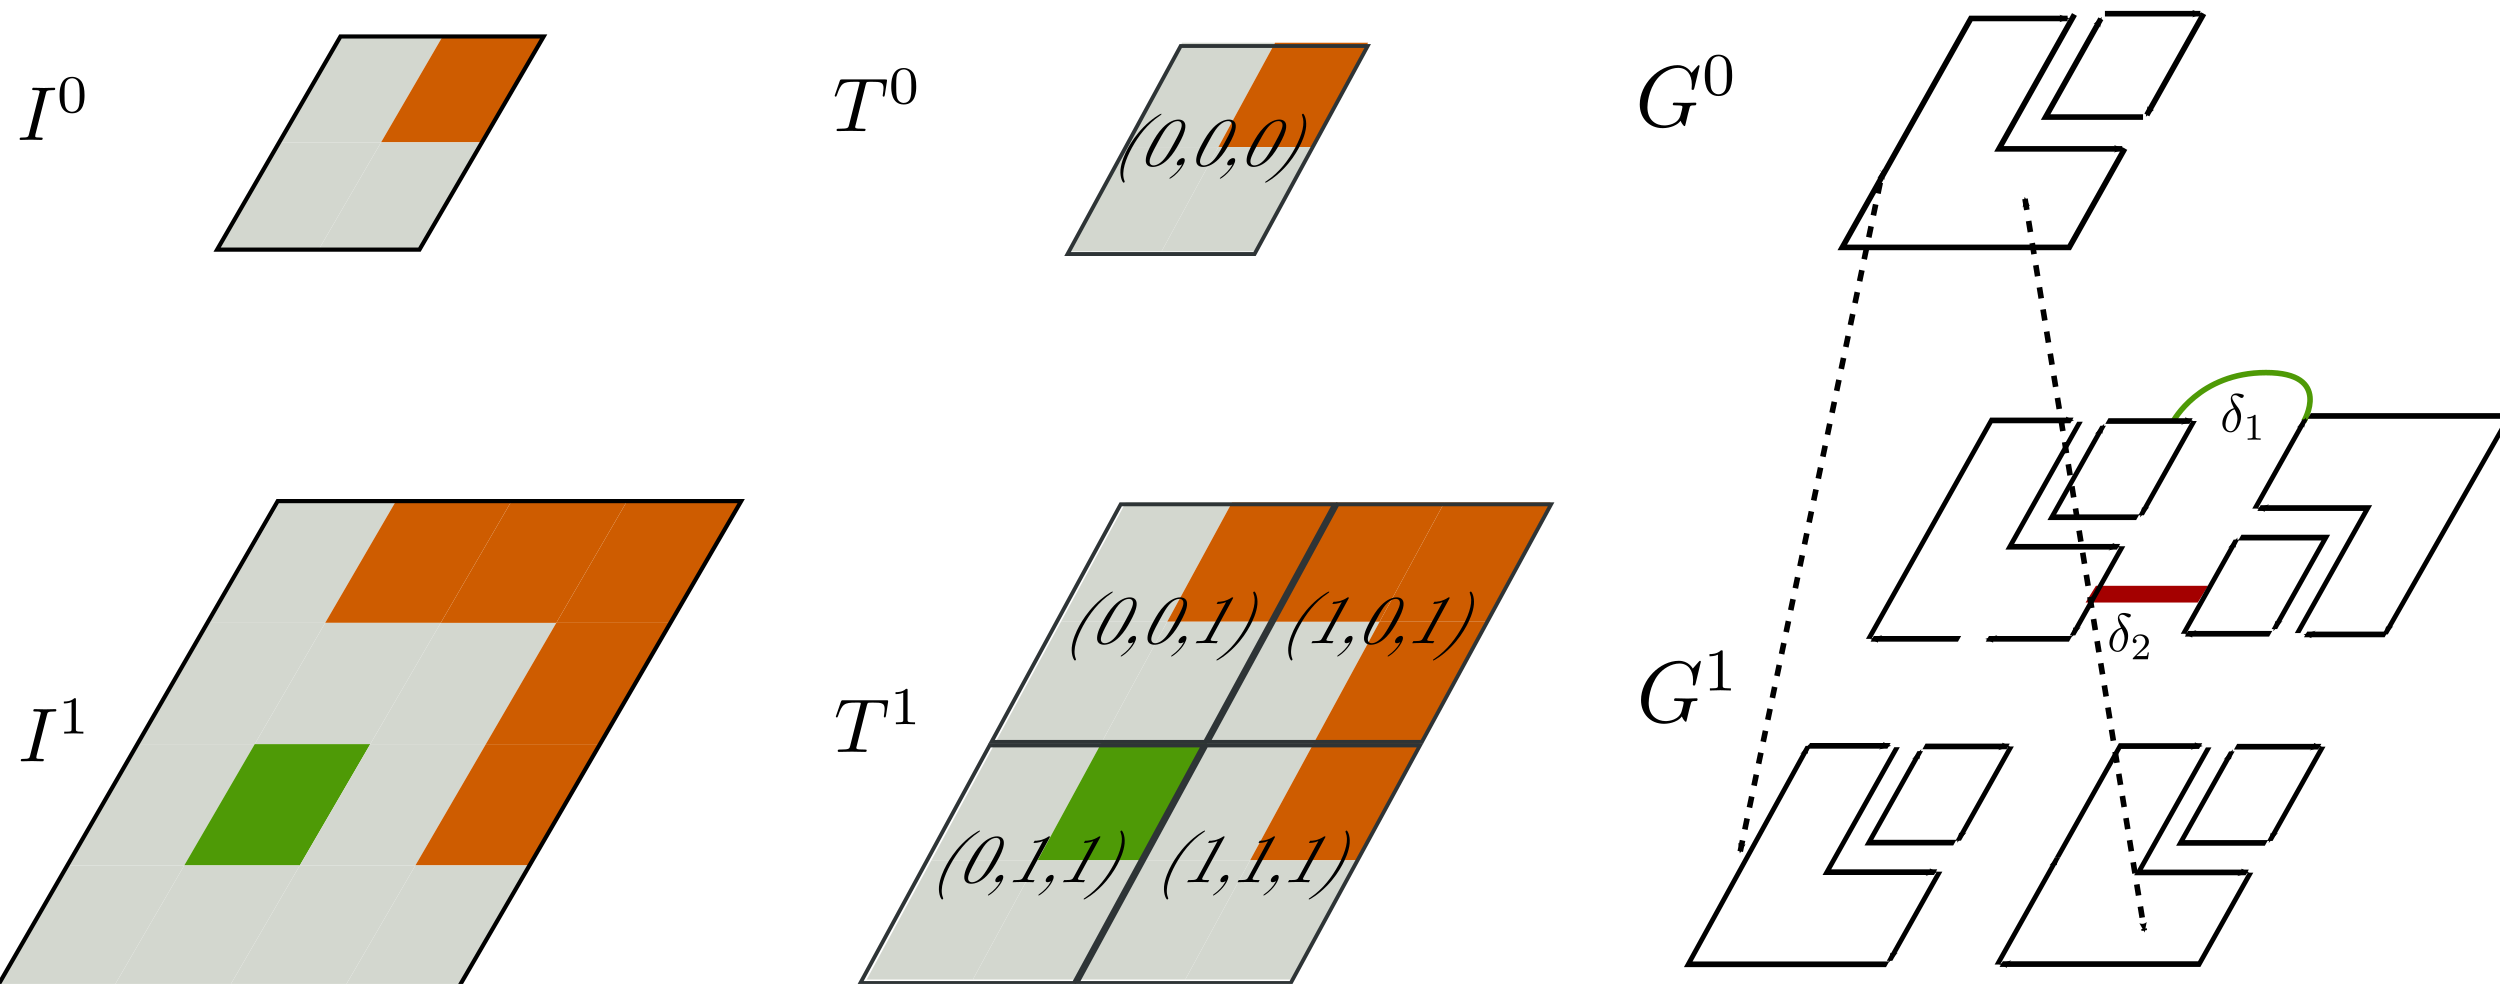 <?xml version="1.0" encoding="UTF-8" standalone="no"?>
<!-- Created with Inkscape (http://www.inkscape.org/) -->

<svg
   xmlns:ns0="http://www.iki.fi/pav/software/textext/"
   xmlns:dc="http://purl.org/dc/elements/1.1/"
   xmlns:cc="http://creativecommons.org/ns#"
   xmlns:rdf="http://www.w3.org/1999/02/22-rdf-syntax-ns#"
   xmlns:svg="http://www.w3.org/2000/svg"
   xmlns="http://www.w3.org/2000/svg"
   xmlns:xlink="http://www.w3.org/1999/xlink"
   xmlns:sodipodi="http://sodipodi.sourceforge.net/DTD/sodipodi-0.dtd"
   xmlns:inkscape="http://www.inkscape.org/namespaces/inkscape"
   width="444.505"
   height="174.943"
   id="svg9296"
   version="1.1"
   inkscape:version="0.48.2 r9819"
   sodipodi:docname="pyramid.svg">
  <defs
     id="defs9298">
    <marker
       inkscape:stockid="Arrow2Mend"
       orient="auto"
       refY="0"
       refX="0"
       id="marker52465"
       style="overflow:visible">
      <path
         inkscape:connector-curvature="0"
         id="path52467"
         style="font-size:12px;fill-rule:evenodd;stroke-width:0.625;stroke-linejoin:round"
         d="M 8.719,4.034 -2.207,0.016 8.719,-4.002 c -1.745,2.372 -1.735,5.617 -6e-7,8.035 z"
         transform="scale(-0.6,-0.6)" />
    </marker>
    <marker
       style="overflow:visible"
       id="Arrow2Mstart-89"
       refX="0"
       refY="0"
       orient="auto"
       inkscape:stockid="Arrow2Mstart">
      <path
         inkscape:connector-curvature="0"
         transform="scale(0.6,0.6)"
         d="M 8.719,4.034 -2.207,0.016 8.719,-4.002 c -1.745,2.372 -1.735,5.617 -6e-7,8.035 z"
         style="font-size:12px;fill-rule:evenodd;stroke-width:0.625;stroke-linejoin:round"
         id="path14496-7" />
    </marker>
    <marker
       inkscape:stockid="Arrow2Mend"
       orient="auto"
       refY="0"
       refX="0"
       id="marker29185"
       style="overflow:visible">
      <path
         inkscape:connector-curvature="0"
         id="path29187"
         style="font-size:12px;fill-rule:evenodd;stroke-width:0.625;stroke-linejoin:round"
         d="M 8.719,4.034 -2.207,0.016 8.719,-4.002 c -1.745,2.372 -1.735,5.617 -6e-7,8.035 z"
         transform="scale(-0.6,-0.6)" />
    </marker>
    <marker
       style="overflow:visible"
       id="marker5824-5"
       refX="0"
       refY="0"
       orient="auto"
       inkscape:stockid="Arrow2Mend">
      <path
         inkscape:connector-curvature="0"
         transform="scale(-0.6,-0.6)"
         d="M 8.719,4.034 -2.207,0.016 8.719,-4.002 c -1.745,2.372 -1.735,5.617 -6e-7,8.035 z"
         style="font-size:12px;fill-rule:evenodd;stroke-width:0.625;stroke-linejoin:round"
         id="path5826-0" />
    </marker>
    <marker
       style="overflow:visible"
       id="marker6598"
       refX="0"
       refY="0"
       orient="auto"
       inkscape:stockid="Arrow2Mend">
      <path
         inkscape:connector-curvature="0"
         transform="scale(-0.6,-0.6)"
         d="M 8.719,4.034 -2.207,0.016 8.719,-4.002 c -1.745,2.372 -1.735,5.617 -6e-7,8.035 z"
         style="font-size:12px;fill-rule:evenodd;stroke-width:0.625;stroke-linejoin:round"
         id="path6600" />
    </marker>
    <marker
       style="overflow:visible"
       id="Arrow2Mend"
       refX="0"
       refY="0"
       orient="auto"
       inkscape:stockid="Arrow2Mend">
      <path
         transform="scale(-0.6,-0.6)"
         d="M 8.719,4.034 -2.207,0.016 8.719,-4.002 c -1.745,2.372 -1.735,5.617 -6e-7,8.035 z"
         style="font-size:12px;fill-rule:evenodd;stroke-width:0.625;stroke-linejoin:round"
         id="path4465"
         inkscape:connector-curvature="0" />
    </marker>
  </defs>
  <sodipodi:namedview
     id="base"
     pagecolor="#ffffff"
     bordercolor="#666666"
     borderopacity="1.0"
     inkscape:pageopacity="0.0"
     inkscape:pageshadow="2"
     inkscape:zoom="0.7"
     inkscape:cx="343.85008"
     inkscape:cy="-81.45381"
     inkscape:document-units="px"
     inkscape:current-layer="layer1"
     showgrid="false"
     fit-margin-top="0"
     fit-margin-left="0"
     fit-margin-right="0"
     fit-margin-bottom="0"
     showborder="false"
     inkscape:showpageshadow="false"
     inkscape:window-width="1214"
     inkscape:window-height="1000"
     inkscape:window-x="66"
     inkscape:window-y="24"
     inkscape:window-maximized="1" />
  <g
     inkscape:label="Calque 1"
     inkscape:groupmode="layer"
     id="layer1"
     transform="translate(153.125,-198.195)">
    <g
       id="g333241"
       transform="matrix(0.437,0,0,0.434,-1434.286,-591.614)">
      <g
         style="fill:#d3d7cf;fill-opacity:1"
         transform="matrix(1.294,0,-0.747,1.294,3543.799,749.113)"
         id="g14782-6-9">
        <rect
           style="fill:#d3d7cf;fill-opacity:1;stroke:none"
           id="rect3304-1-9-2-2-2-9-7-3-52-3-4"
           width="31.812"
           height="33.613"
           x="118.668"
           y="872.513" />
        <rect
           style="fill:#d3d7cf;fill-opacity:1;stroke:none"
           id="rect3304-1-9-28-8-2-9-9-9-2-3-8"
           width="31.812"
           height="33.613"
           x="118.668"
           y="838.899" />
        <rect
           style="fill:#ce5c00;fill-opacity:1;stroke:none"
           id="rect3304-1-9-5-7-3-3-0-4-2-4-1"
           width="31.812"
           height="33.613"
           x="150.48"
           y="838.899" />
        <rect
           style="fill:#d3d7cf;fill-opacity:1;stroke:none"
           id="rect3304-1-9-1-0-0-83-3-1-7-4-2"
           width="31.812"
           height="33.613"
           x="150.48"
           y="872.513" />
      </g>
      <g
         style="fill:#d3d7cf;fill-opacity:1"
         transform="matrix(1.478,0,-0.853,1.478,3595.135,924.104)"
         id="g14800-4">
        <rect
           style="fill:#d3d7cf;fill-opacity:1;stroke:none"
           id="rect3304-1-9-2-2-2-9-7-3-44"
           width="31.812"
           height="33.613"
           x="58.249"
           y="778.691" />
        <rect
           style="fill:#d3d7cf;fill-opacity:1;stroke:none"
           id="rect3304-1-9-28-8-2-9-9-9-47"
           width="31.812"
           height="33.613"
           x="58.249"
           y="745.077" />
        <rect
           style="fill:#ce5c00;fill-opacity:1;stroke:none"
           id="rect3304-1-9-5-7-3-3-0-4-6"
           width="31.812"
           height="33.613"
           x="90.061"
           y="745.077" />
        <rect
           style="fill:#d3d7cf;fill-opacity:1;stroke:none"
           id="rect3304-1-9-1-0-0-83-3-1-31"
           width="31.812"
           height="33.613"
           x="90.061"
           y="778.691" />
      </g>
      <g
         style="fill:#d3d7cf;fill-opacity:1"
         transform="matrix(1.478,0,-0.853,1.478,3583.945,925.429)"
         id="g14794-7">
        <rect
           style="fill:#d3d7cf;fill-opacity:1;stroke:none"
           id="rect3304-1-9-2-2-2-9-7-3-5-5"
           width="31.812"
           height="33.613"
           x="128.925"
           y="777.794" />
        <rect
           style="fill:#ce5c00;fill-opacity:1;stroke:none"
           id="rect3304-1-9-28-8-2-9-9-9-4-9"
           width="31.812"
           height="33.613"
           x="128.925"
           y="744.181" />
        <rect
           style="fill:#ce5c00;fill-opacity:1;stroke:none"
           id="rect3304-1-9-5-7-3-3-0-4-1-6"
           width="31.812"
           height="33.613"
           x="160.736"
           y="744.181" />
        <rect
           style="fill:#ce5c00;fill-opacity:1;stroke:none"
           id="rect3304-1-9-1-0-0-83-3-1-5-2"
           width="31.812"
           height="33.613"
           x="160.736"
           y="777.794" />
      </g>
      <g
         style="fill:#d3d7cf;fill-opacity:1"
         transform="matrix(1.478,0,-0.853,1.478,3611.384,897.275)"
         id="g14788-1">
        <rect
           style="fill:#d3d7cf;fill-opacity:1;stroke:none"
           id="rect3304-1-9-2-2-2-9-7-3-4-7"
           width="31.812"
           height="33.613"
           x="57.735"
           y="864.066" />
        <rect
           style="fill:#d3d7cf;fill-opacity:1;stroke:none"
           id="rect3304-1-9-28-8-2-9-9-9-9-8"
           width="31.812"
           height="33.613"
           x="57.735"
           y="830.453" />
        <rect
           style="fill:#4e9a06;fill-opacity:1;stroke:none"
           id="rect3304-1-9-5-7-3-3-0-4-8-5"
           width="31.812"
           height="33.613"
           x="89.547"
           y="830.453" />
        <rect
           style="fill:#d3d7cf;fill-opacity:1;stroke:none"
           id="rect3304-1-9-1-0-0-83-3-1-3-7"
           width="31.812"
           height="33.613"
           x="89.547"
           y="864.066" />
      </g>
      <g
         style="fill:#d3d7cf;fill-opacity:1"
         transform="matrix(1.478,0,-0.853,1.478,3622.569,884.79)"
         id="g14782-4">
        <rect
           style="fill:#d3d7cf;fill-opacity:1;stroke:none"
           id="rect3304-1-9-2-2-2-9-7-3-52-1"
           width="31.812"
           height="33.613"
           x="118.668"
           y="872.513" />
        <rect
           style="fill:#d3d7cf;fill-opacity:1;stroke:none"
           id="rect3304-1-9-28-8-2-9-9-9-2-8"
           width="31.812"
           height="33.613"
           x="118.668"
           y="838.899" />
        <rect
           style="fill:#ce5c00;fill-opacity:1;stroke:none"
           id="rect3304-1-9-5-7-3-3-0-4-2-5"
           width="31.812"
           height="33.613"
           x="150.48"
           y="838.899" />
        <rect
           style="fill:#d3d7cf;fill-opacity:1;stroke:none"
           id="rect3304-1-9-1-0-0-83-3-1-7-9"
           width="31.812"
           height="33.613"
           x="150.48"
           y="872.513" />
      </g>
      <path
         id="path4484"
         d="m 3044.708,2025.134 188.571,0 -115,199.286 -187.857,0 114.286,-199.286 z"
         style="fill:none;stroke:#000000;stroke-width:1.713px;stroke-linecap:butt;stroke-linejoin:miter;stroke-opacity:1"
         inkscape:connector-curvature="0" />
      <path
         sodipodi:nodetypes="ccccc"
         id="path4486"
         d="m 3070.244,1834.777 82.679,0 -50.536,87.321 -82.321,0 50.178,-87.321 z"
         style="fill:none;stroke:#000000;stroke-width:1.713px;stroke-linecap:butt;stroke-linejoin:miter;stroke-opacity:1"
         inkscape:connector-curvature="0" />
      <g
         id="g13419"
         ns0:preamble=""
         ns0:text="$I^0$"
         transform="matrix(3.138,0,0,3.138,2237.505,1454.275)">
        <defs
           id="defs13421">
          <g
             id="g13423">
            <symbol
               id="textext-72b70fb0-0"
               overflow="visible"
               style="overflow:visible">
              <path
                 id="path13426"
                 d="M 3.734,-6.047 C 3.812,-6.406 3.844,-6.5 4.641,-6.5 c 0.234,0 0.312,0 0.312,-0.188 0,-0.125 -0.109,-0.125 -0.141,-0.125 -0.297,0 -1.031,0.031 -1.328,0.031 -0.297,0 -1.016,-0.031 -1.328,-0.031 -0.062,0 -0.188,0 -0.188,0.203 C 1.969,-6.5 2.047,-6.5 2.25,-6.5 c 0.406,0 0.688,0 0.688,0.188 0,0.047 0,0.078 -0.031,0.156 l -1.344,5.375 c -0.094,0.375 -0.109,0.469 -0.906,0.469 -0.234,0 -0.312,0 -0.312,0.203 C 0.344,0 0.453,0 0.484,0 0.781,0 1.5,-0.031 1.797,-0.031 2.094,-0.031 2.828,0 3.125,0 c 0.078,0 0.203,0 0.203,-0.188 0,-0.125 -0.078,-0.125 -0.297,-0.125 -0.188,0 -0.234,0 -0.422,-0.016 -0.219,-0.016 -0.25,-0.062 -0.25,-0.172 0,-0.078 0.016,-0.156 0.031,-0.234 z m 0,0"
                 style="stroke:none"
                 inkscape:connector-curvature="0" />
            </symbol>
            <symbol
               id="textext-72b70fb0-1"
               overflow="visible"
               style="overflow:visible">
              <path
                 id="path13429-0"
                 d="M 3.594,-2.219 C 3.594,-2.984 3.5,-3.547 3.188,-4.031 2.969,-4.344 2.531,-4.625 1.984,-4.625 c -1.625,0 -1.625,1.906 -1.625,2.406 0,0.5 0,2.359 1.625,2.359 1.609,0 1.609,-1.859 1.609,-2.359 z M 1.984,-0.062 c -0.328,0 -0.75,-0.188 -0.891,-0.75 C 1,-1.219 1,-1.797 1,-2.312 1,-2.828 1,-3.359 1.094,-3.734 1.25,-4.281 1.688,-4.438 1.984,-4.438 c 0.375,0 0.734,0.234 0.859,0.641 0.109,0.375 0.125,0.875 0.125,1.484 0,0.516 0,1.031 -0.094,1.469 -0.141,0.641 -0.609,0.781 -0.891,0.781 z m 0,0"
                 style="stroke:none"
                 inkscape:connector-curvature="0" />
            </symbol>
          </g>
        </defs>
        <g
           id="textext-72b70fb0-2">
          <g
             id="g13432"
             style="fill:#000000;fill-opacity:1">
            <use
               id="use13434"
               y="134.765"
               x="223.432"
               xlink:href="#textext-72b70fb0-0"
               width="744.094"
               height="1052.362" />
          </g>
          <g
             id="g13436"
             style="fill:#000000;fill-opacity:1">
            <use
               id="use13438"
               y="131.15"
               x="228.593"
               xlink:href="#textext-72b70fb0-1"
               width="744.094"
               height="1052.362" />
          </g>
        </g>
      </g>
      <g
         transform="matrix(3.138,0,0,3.138,2237.97,1708.834)"
         ns0:text="$I^1$"
         ns0:preamble=""
         id="g23904">
        <defs
           id="defs23906">
          <g
             id="g23908">
            <symbol
               overflow="visible"
               id="textext-f944ace2-0"
               style="overflow:visible">
              <path
                 style="stroke:none"
                 d="M 3.734,-6.047 C 3.812,-6.406 3.844,-6.5 4.641,-6.5 c 0.234,0 0.312,0 0.312,-0.188 0,-0.125 -0.109,-0.125 -0.141,-0.125 -0.297,0 -1.031,0.031 -1.328,0.031 -0.297,0 -1.016,-0.031 -1.328,-0.031 -0.062,0 -0.188,0 -0.188,0.203 C 1.969,-6.5 2.047,-6.5 2.25,-6.5 c 0.406,0 0.688,0 0.688,0.188 0,0.047 0,0.078 -0.031,0.156 l -1.344,5.375 c -0.094,0.375 -0.109,0.469 -0.906,0.469 -0.234,0 -0.312,0 -0.312,0.203 C 0.344,0 0.453,0 0.484,0 0.781,0 1.5,-0.031 1.797,-0.031 2.094,-0.031 2.828,0 3.125,0 c 0.078,0 0.203,0 0.203,-0.188 0,-0.125 -0.078,-0.125 -0.297,-0.125 -0.188,0 -0.234,0 -0.422,-0.016 -0.219,-0.016 -0.25,-0.062 -0.25,-0.172 0,-0.078 0.016,-0.156 0.031,-0.234 z m 0,0"
                 id="path23911"
                 inkscape:connector-curvature="0" />
            </symbol>
            <symbol
               overflow="visible"
               id="textext-f944ace2-1"
               style="overflow:visible">
              <path
                 style="stroke:none"
                 d="m 2.328,-4.438 c 0,-0.188 0,-0.188 -0.203,-0.188 -0.453,0.438 -1.078,0.438 -1.359,0.438 l 0,0.25 c 0.156,0 0.625,0 1,-0.188 l 0,3.547 c 0,0.234 0,0.328 -0.688,0.328 l -0.266,0 0,0.25 c 0.125,0 0.984,-0.031 1.234,-0.031 0.219,0 1.094,0.031 1.25,0.031 l 0,-0.25 -0.266,0 c -0.703,0 -0.703,-0.094 -0.703,-0.328 z m 0,0"
                 id="path23914"
                 inkscape:connector-curvature="0" />
            </symbol>
          </g>
        </defs>
        <g
           id="textext-f944ace2-2">
          <g
             style="fill:#000000;fill-opacity:1"
             id="g23917">
            <use
               xlink:href="#textext-f944ace2-0"
               x="223.432"
               y="134.765"
               id="use23919"
               width="744.094"
               height="1052.362" />
          </g>
          <g
             style="fill:#000000;fill-opacity:1"
             id="g23921">
            <use
               xlink:href="#textext-f944ace2-1"
               x="228.593"
               y="131.15"
               id="use23923"
               width="744.094"
               height="1052.362" />
          </g>
        </g>
      </g>
    </g>
    <g
       inkscape:label="Calque 1"
       id="layer1-6"
       transform="matrix(0.664,0,0,0.664,-119.061,66.141)">
      <g
         style="fill:#d3d7cf;fill-opacity:1"
         transform="matrix(0.783,0,-0.452,0.831,551.479,-486.797)"
         id="g14782-6-9-5">
        <rect
           style="fill:#d3d7cf;fill-opacity:1;stroke:none"
           id="rect3304-1-9-2-2-2-9-7-3-52-3-4-0"
           width="31.812"
           height="33.613"
           x="118.668"
           y="872.513" />
        <rect
           style="fill:#d3d7cf;fill-opacity:1;stroke:none"
           id="rect3304-1-9-28-8-2-9-9-9-2-3-8-4"
           width="31.812"
           height="33.613"
           x="118.668"
           y="838.899" />
        <rect
           style="fill:#ce5c00;fill-opacity:1;stroke:none"
           id="rect3304-1-9-5-7-3-3-0-4-2-4-1-9"
           width="31.812"
           height="33.613"
           x="150.48"
           y="838.899" />
        <rect
           style="fill:#d3d7cf;fill-opacity:1;stroke:none"
           id="rect3304-1-9-1-0-0-83-3-1-7-4-2-6"
           width="31.812"
           height="33.613"
           x="150.48"
           y="872.513" />
      </g>
      <rect
         transform="matrix(1,0,-0.478,0.879,0,0)"
         y="240.265"
         x="379.706"
         height="63.374"
         width="50.067"
         id="rect14806-3-3-9"
         style="fill:none;stroke:#2e3436;stroke-width:1.191;stroke-miterlimit:4;stroke-opacity:1;stroke-dasharray:none;stroke-dashoffset:0" />
      <g
         transform="matrix(1.526,0,-0.881,1.62,28.952,25.449)"
         id="textext-e630ec70-5-1">
        <g
           id="g78594-1"
           style="fill:#000000;fill-opacity:1">
          <use
             id="use78596-5"
             y="134.765"
             x="223.432"
             xlink:href="#textext-e630ec70-1-5-6-9"
             width="2528.283"
             height="216.351" />
          <use
             id="use78598-9"
             y="134.765"
             x="227.306"
             xlink:href="#textext-e630ec70-2-9-5-2"
             width="2528.283"
             height="216.351" />
          <use
             id="use78600-8"
             y="134.765"
             x="232.288"
             xlink:href="#textext-e630ec70-3-3-4-2"
             width="2528.283"
             height="216.351" />
          <use
             id="use78602-4"
             y="134.765"
             x="235.055"
             xlink:href="#textext-e630ec70-2-9-5-2"
             width="2528.283"
             height="216.351" />
          <use
             id="use78604-8"
             y="134.765"
             x="240.037"
             xlink:href="#textext-e630ec70-3-3-4-2"
             width="2528.283"
             height="216.351" />
          <use
             id="use78606-1"
             y="134.765"
             x="242.804"
             xlink:href="#textext-e630ec70-2-9-5-2"
             width="2528.283"
             height="216.351" />
          <use
             id="use78608-0"
             y="134.765"
             x="247.786"
             xlink:href="#textext-e630ec70-4-5-0-6"
             width="2528.283"
             height="216.351" />
        </g>
      </g>
      <g
         style="fill:#d3d7cf;fill-opacity:1"
         transform="matrix(0.894,0,-0.516,0.95,582.529,-374.397)"
         id="g14800-4-7">
        <rect
           style="fill:#d3d7cf;fill-opacity:1;stroke:none"
           id="rect3304-1-9-2-2-2-9-7-3-44-4"
           width="31.812"
           height="33.613"
           x="58.249"
           y="778.691" />
        <rect
           style="fill:#d3d7cf;fill-opacity:1;stroke:none"
           id="rect3304-1-9-28-8-2-9-9-9-47-3"
           width="31.812"
           height="33.613"
           x="58.249"
           y="745.077" />
        <rect
           style="fill:#ce5c00;fill-opacity:1;stroke:none"
           id="rect3304-1-9-5-7-3-3-0-4-6-0"
           width="31.812"
           height="33.613"
           x="90.061"
           y="745.077" />
        <rect
           style="fill:#d3d7cf;fill-opacity:1;stroke:none"
           id="rect3304-1-9-1-0-0-83-3-1-31-9"
           width="31.812"
           height="33.613"
           x="90.061"
           y="778.691" />
      </g>
      <g
         style="fill:#d3d7cf;fill-opacity:1"
         transform="matrix(0.894,0,-0.516,0.95,575.761,-373.546)"
         id="g14794-7-6">
        <rect
           style="fill:#d3d7cf;fill-opacity:1;stroke:none"
           id="rect3304-1-9-2-2-2-9-7-3-5-5-6"
           width="31.812"
           height="33.613"
           x="128.925"
           y="777.794" />
        <rect
           style="fill:#ce5c00;fill-opacity:1;stroke:none"
           id="rect3304-1-9-28-8-2-9-9-9-4-9-0"
           width="31.812"
           height="33.613"
           x="128.925"
           y="744.181" />
        <rect
           style="fill:#ce5c00;fill-opacity:1;stroke:none"
           id="rect3304-1-9-5-7-3-3-0-4-1-6-4"
           width="31.812"
           height="33.613"
           x="160.736"
           y="744.181" />
        <rect
           style="fill:#ce5c00;fill-opacity:1;stroke:none"
           id="rect3304-1-9-1-0-0-83-3-1-5-2-5"
           width="31.812"
           height="33.613"
           x="160.736"
           y="777.794" />
      </g>
      <g
         style="fill:#d3d7cf;fill-opacity:1"
         transform="matrix(0.894,0,-0.516,0.95,592.357,-391.63)"
         id="g14788-1-8">
        <rect
           style="fill:#d3d7cf;fill-opacity:1;stroke:none"
           id="rect3304-1-9-2-2-2-9-7-3-4-7-2"
           width="31.812"
           height="33.613"
           x="57.735"
           y="864.066" />
        <rect
           style="fill:#d3d7cf;fill-opacity:1;stroke:none"
           id="rect3304-1-9-28-8-2-9-9-9-9-8-8"
           width="31.812"
           height="33.613"
           x="57.735"
           y="830.453" />
        <rect
           style="fill:#4e9a06;fill-opacity:1;stroke:none"
           id="rect3304-1-9-5-7-3-3-0-4-8-5-6"
           width="31.812"
           height="33.613"
           x="89.547"
           y="830.453" />
        <rect
           style="fill:#d3d7cf;fill-opacity:1;stroke:none"
           id="rect3304-1-9-1-0-0-83-3-1-3-7-8"
           width="31.812"
           height="33.613"
           x="89.547"
           y="864.066" />
      </g>
      <g
         style="fill:#d3d7cf;fill-opacity:1"
         transform="matrix(0.894,0,-0.516,0.95,599.122,-399.65)"
         id="g14782-4-5">
        <rect
           style="fill:#d3d7cf;fill-opacity:1;stroke:none"
           id="rect3304-1-9-2-2-2-9-7-3-52-1-3"
           width="31.812"
           height="33.613"
           x="118.668"
           y="872.513" />
        <rect
           style="fill:#d3d7cf;fill-opacity:1;stroke:none"
           id="rect3304-1-9-28-8-2-9-9-9-2-8-4"
           width="31.812"
           height="33.613"
           x="118.668"
           y="838.899" />
        <rect
           style="fill:#ce5c00;fill-opacity:1;stroke:none"
           id="rect3304-1-9-5-7-3-3-0-4-2-5-0"
           width="31.812"
           height="33.613"
           x="150.48"
           y="838.899" />
        <rect
           style="fill:#d3d7cf;fill-opacity:1;stroke:none"
           id="rect3304-1-9-1-0-0-83-3-1-7-9-1"
           width="31.812"
           height="33.613"
           x="150.48"
           y="872.513" />
      </g>
      <rect
         transform="matrix(1,0,-0.478,0.879,0,0)"
         y="379.884"
         x="488.449"
         height="72.374"
         width="57.177"
         id="rect14806-7"
         style="fill:none;stroke:#2e3436;stroke-width:1.191;stroke-miterlimit:4;stroke-opacity:1;stroke-dasharray:none;stroke-dashoffset:0" />
      <rect
         transform="matrix(1,0,-0.478,0.879,0,0)"
         y="453.339"
         x="430.378"
         height="72.374"
         width="57.177"
         id="rect14806-0-5"
         style="fill:none;stroke:#2e3436;stroke-width:1.191;stroke-miterlimit:4;stroke-opacity:1;stroke-dasharray:none;stroke-dashoffset:0" />
      <rect
         transform="matrix(1,0,-0.478,0.879,0,0)"
         y="379.884"
         x="430.378"
         height="72.374"
         width="57.177"
         id="rect14806-4-3"
         style="fill:none;stroke:#2e3436;stroke-width:1.191;stroke-miterlimit:4;stroke-opacity:1;stroke-dasharray:none;stroke-dashoffset:0" />
      <rect
         transform="matrix(1,0,-0.478,0.879,0,0)"
         y="453.339"
         x="488.449"
         height="72.374"
         width="57.177"
         id="rect14806-3-8"
         style="fill:none;stroke:#2e3436;stroke-width:1.191;stroke-miterlimit:4;stroke-opacity:1;stroke-dasharray:none;stroke-dashoffset:0" />
      <g
         id="g82520-8"
         transform="matrix(1.742,0,-1.006,1.85,-20.183,121.804)"
         ns0:preamble=""
         ns0:text="(0,0,1)">
        <defs
           id="defs82522-3">
          <g
             id="g82524-1">
            <symbol
               style="overflow:visible"
               id="textext-1542f5d0-0-8"
               overflow="visible">
              <path
                 id="path82527-9"
                 d=""
                 style="stroke:none"
                 inkscape:connector-curvature="0" />
            </symbol>
            <symbol
               style="overflow:visible"
               id="textext-1542f5d0-1-6"
               overflow="visible">
              <path
                 id="path82530-4"
                 d="m 3.297,2.391 c 0,-0.031 0,-0.047 -0.172,-0.219 C 1.891,0.922 1.562,-0.969 1.562,-2.5 c 0,-1.734 0.375,-3.469 1.609,-4.703 0.125,-0.125 0.125,-0.141 0.125,-0.172 0,-0.078 -0.031,-0.109 -0.094,-0.109 -0.109,0 -1,0.688 -1.594,1.953 -0.5,1.094 -0.625,2.203 -0.625,3.031 0,0.781 0.109,1.984 0.656,3.125 C 2.25,1.844 3.094,2.5 3.203,2.5 c 0.062,0 0.094,-0.031 0.094,-0.109 z m 0,0"
                 style="stroke:none"
                 inkscape:connector-curvature="0" />
            </symbol>
            <symbol
               style="overflow:visible"
               id="textext-1542f5d0-2-3"
               overflow="visible">
              <path
                 id="path82533-3"
                 d="m 4.578,-3.188 c 0,-0.797 -0.047,-1.594 -0.391,-2.328 -0.453,-0.969 -1.281,-1.125 -1.688,-1.125 -0.609,0 -1.328,0.266 -1.75,1.188 -0.312,0.688 -0.359,1.469 -0.359,2.266 0,0.75 0.031,1.641 0.453,2.406 0.422,0.797 1.156,1 1.641,1 0.531,0 1.297,-0.203 1.734,-1.156 0.312,-0.688 0.359,-1.469 0.359,-2.25 z M 2.484,0 C 2.094,0 1.5,-0.25 1.328,-1.203 1.219,-1.797 1.219,-2.719 1.219,-3.312 c 0,-0.641 0,-1.297 0.078,-1.828 0.188,-1.188 0.938,-1.281 1.188,-1.281 0.328,0 0.984,0.188 1.172,1.172 0.109,0.562 0.109,1.312 0.109,1.938 0,0.75 0,1.422 -0.109,2.062 C 3.5,-0.297 2.938,0 2.484,0 z m 0,0"
                 style="stroke:none"
                 inkscape:connector-curvature="0" />
            </symbol>
            <symbol
               style="overflow:visible"
               id="textext-1542f5d0-3-3"
               overflow="visible">
              <path
                 id="path82536-8"
                 d="m 2.031,-0.016 c 0,-0.625 -0.25,-1.047 -0.641,-1.047 -0.359,0 -0.531,0.281 -0.531,0.531 0,0.266 0.172,0.531 0.531,0.531 0.156,0 0.281,-0.062 0.375,-0.141 L 1.781,-0.156 c 0.016,0 0.016,0 0.016,0.141 0,0.641 -0.266,1.25 -0.703,1.719 -0.062,0.062 -0.078,0.078 -0.078,0.109 0,0.078 0.047,0.109 0.094,0.109 0.125,0 0.922,-0.781 0.922,-1.938 z m 0,0"
                 style="stroke:none"
                 inkscape:connector-curvature="0" />
            </symbol>
            <symbol
               style="overflow:visible"
               id="textext-1542f5d0-4-6"
               overflow="visible">
              <path
                 id="path82539-0"
                 d="m 2.938,-6.375 c 0,-0.25 0,-0.266 -0.234,-0.266 C 2.078,-6 1.203,-6 0.891,-6 l 0,0.312 c 0.203,0 0.781,0 1.297,-0.266 l 0,5.172 c 0,0.359 -0.031,0.469 -0.922,0.469 l -0.312,0 0,0.312 c 0.344,-0.031 1.203,-0.031 1.609,-0.031 0.391,0 1.266,0 1.609,0.031 l 0,-0.312 -0.312,0 c -0.906,0 -0.922,-0.109 -0.922,-0.469 l 0,-5.594 z m 0,0"
                 style="stroke:none"
                 inkscape:connector-curvature="0" />
            </symbol>
            <symbol
               style="overflow:visible"
               id="textext-1542f5d0-5-4"
               overflow="visible">
              <path
                 id="path82542-8"
                 d="m 2.875,-2.5 c 0,-0.766 -0.109,-1.969 -0.656,-3.109 -0.594,-1.219 -1.453,-1.875 -1.547,-1.875 -0.062,0 -0.109,0.047 -0.109,0.109 0,0.031 0,0.047 0.188,0.234 0.984,0.984 1.547,2.562 1.547,4.641 0,1.719 -0.359,3.469 -1.594,4.719 C 0.562,2.344 0.562,2.359 0.562,2.391 0.562,2.453 0.609,2.5 0.672,2.5 0.766,2.5 1.672,1.812 2.25,0.547 2.766,-0.547 2.875,-1.656 2.875,-2.5 z m 0,0"
                 style="stroke:none"
                 inkscape:connector-curvature="0" />
            </symbol>
          </g>
        </defs>
        <g
           id="textext-1542f5d0-6-8">
          <g
             id="g82545-8"
             style="fill:#000000;fill-opacity:1">
            <use
               height="216.351"
               width="2528.283"
               id="use82547-9"
               y="134.765"
               x="223.432"
               xlink:href="#textext-1542f5d0-1-6" />
            <use
               height="216.351"
               width="2528.283"
               id="use82549-7"
               y="134.765"
               x="227.306"
               xlink:href="#textext-1542f5d0-2-3" />
            <use
               height="216.351"
               width="2528.283"
               id="use82551-7"
               y="134.765"
               x="232.288"
               xlink:href="#textext-1542f5d0-3-3" />
            <use
               height="216.351"
               width="2528.283"
               id="use82553-6"
               y="134.765"
               x="235.055"
               xlink:href="#textext-1542f5d0-2-3" />
            <use
               height="216.351"
               width="2528.283"
               id="use82555-4"
               y="134.765"
               x="240.037"
               xlink:href="#textext-1542f5d0-3-3" />
            <use
               height="216.351"
               width="2528.283"
               id="use82557-3"
               y="134.765"
               x="242.804"
               xlink:href="#textext-1542f5d0-4-6" />
            <use
               height="216.351"
               width="2528.283"
               id="use82559-0"
               y="134.765"
               x="247.786"
               xlink:href="#textext-1542f5d0-5-4" />
          </g>
        </g>
      </g>
      <g
         ns0:text="(1,0,1)"
         ns0:preamble=""
         transform="matrix(1.742,0,-1.006,1.85,37.793,121.804)"
         id="g86477-3">
        <defs
           id="defs86479-0">
          <g
             id="g86481-9">
            <symbol
               style="overflow:visible"
               overflow="visible"
               id="textext-a219a1fc-0-2">
              <path
                 style="stroke:none"
                 d=""
                 id="path86484-5"
                 inkscape:connector-curvature="0" />
            </symbol>
            <symbol
               style="overflow:visible"
               overflow="visible"
               id="textext-a219a1fc-1-4">
              <path
                 style="stroke:none"
                 d="m 3.297,2.391 c 0,-0.031 0,-0.047 -0.172,-0.219 C 1.891,0.922 1.562,-0.969 1.562,-2.5 c 0,-1.734 0.375,-3.469 1.609,-4.703 0.125,-0.125 0.125,-0.141 0.125,-0.172 0,-0.078 -0.031,-0.109 -0.094,-0.109 -0.109,0 -1,0.688 -1.594,1.953 -0.5,1.094 -0.625,2.203 -0.625,3.031 0,0.781 0.109,1.984 0.656,3.125 C 2.25,1.844 3.094,2.5 3.203,2.5 c 0.062,0 0.094,-0.031 0.094,-0.109 z m 0,0"
                 id="path86487-0"
                 inkscape:connector-curvature="0" />
            </symbol>
            <symbol
               style="overflow:visible"
               overflow="visible"
               id="textext-a219a1fc-2-5">
              <path
                 style="stroke:none"
                 d="m 2.938,-6.375 c 0,-0.25 0,-0.266 -0.234,-0.266 C 2.078,-6 1.203,-6 0.891,-6 l 0,0.312 c 0.203,0 0.781,0 1.297,-0.266 l 0,5.172 c 0,0.359 -0.031,0.469 -0.922,0.469 l -0.312,0 0,0.312 c 0.344,-0.031 1.203,-0.031 1.609,-0.031 0.391,0 1.266,0 1.609,0.031 l 0,-0.312 -0.312,0 c -0.906,0 -0.922,-0.109 -0.922,-0.469 l 0,-5.594 z m 0,0"
                 id="path86490-9"
                 inkscape:connector-curvature="0" />
            </symbol>
            <symbol
               style="overflow:visible"
               overflow="visible"
               id="textext-a219a1fc-3-4">
              <path
                 style="stroke:none"
                 d="m 2.031,-0.016 c 0,-0.625 -0.25,-1.047 -0.641,-1.047 -0.359,0 -0.531,0.281 -0.531,0.531 0,0.266 0.172,0.531 0.531,0.531 0.156,0 0.281,-0.062 0.375,-0.141 L 1.781,-0.156 c 0.016,0 0.016,0 0.016,0.141 0,0.641 -0.266,1.25 -0.703,1.719 -0.062,0.062 -0.078,0.078 -0.078,0.109 0,0.078 0.047,0.109 0.094,0.109 0.125,0 0.922,-0.781 0.922,-1.938 z m 0,0"
                 id="path86493-6"
                 inkscape:connector-curvature="0" />
            </symbol>
            <symbol
               style="overflow:visible"
               overflow="visible"
               id="textext-a219a1fc-4-9">
              <path
                 style="stroke:none"
                 d="m 4.578,-3.188 c 0,-0.797 -0.047,-1.594 -0.391,-2.328 -0.453,-0.969 -1.281,-1.125 -1.688,-1.125 -0.609,0 -1.328,0.266 -1.75,1.188 -0.312,0.688 -0.359,1.469 -0.359,2.266 0,0.75 0.031,1.641 0.453,2.406 0.422,0.797 1.156,1 1.641,1 0.531,0 1.297,-0.203 1.734,-1.156 0.312,-0.688 0.359,-1.469 0.359,-2.25 z M 2.484,0 C 2.094,0 1.5,-0.25 1.328,-1.203 1.219,-1.797 1.219,-2.719 1.219,-3.312 c 0,-0.641 0,-1.297 0.078,-1.828 0.188,-1.188 0.938,-1.281 1.188,-1.281 0.328,0 0.984,0.188 1.172,1.172 0.109,0.562 0.109,1.312 0.109,1.938 0,0.75 0,1.422 -0.109,2.062 C 3.5,-0.297 2.938,0 2.484,0 z m 0,0"
                 id="path86496-2"
                 inkscape:connector-curvature="0" />
            </symbol>
            <symbol
               style="overflow:visible"
               overflow="visible"
               id="textext-a219a1fc-5-2">
              <path
                 style="stroke:none"
                 d="m 2.875,-2.5 c 0,-0.766 -0.109,-1.969 -0.656,-3.109 -0.594,-1.219 -1.453,-1.875 -1.547,-1.875 -0.062,0 -0.109,0.047 -0.109,0.109 0,0.031 0,0.047 0.188,0.234 0.984,0.984 1.547,2.562 1.547,4.641 0,1.719 -0.359,3.469 -1.594,4.719 C 0.562,2.344 0.562,2.359 0.562,2.391 0.562,2.453 0.609,2.5 0.672,2.5 0.766,2.5 1.672,1.812 2.25,0.547 2.766,-0.547 2.875,-1.656 2.875,-2.5 z m 0,0"
                 id="path86499-4"
                 inkscape:connector-curvature="0" />
            </symbol>
          </g>
        </defs>
        <g
           id="textext-a219a1fc-6-7">
          <g
             style="fill:#000000;fill-opacity:1"
             id="g86502-7">
            <use
               height="216.351"
               width="2528.283"
               xlink:href="#textext-a219a1fc-1-4"
               x="223.432"
               y="134.765"
               id="use86504-5" />
            <use
               height="216.351"
               width="2528.283"
               xlink:href="#textext-a219a1fc-2-5"
               x="227.306"
               y="134.765"
               id="use86506-4" />
            <use
               height="216.351"
               width="2528.283"
               xlink:href="#textext-a219a1fc-3-4"
               x="232.288"
               y="134.765"
               id="use86508-8" />
            <use
               height="216.351"
               width="2528.283"
               xlink:href="#textext-a219a1fc-4-9"
               x="235.055"
               y="134.765"
               id="use86510-1" />
            <use
               height="216.351"
               width="2528.283"
               xlink:href="#textext-a219a1fc-3-4"
               x="240.037"
               y="134.765"
               id="use86512-2" />
            <use
               height="216.351"
               width="2528.283"
               xlink:href="#textext-a219a1fc-2-5"
               x="242.804"
               y="134.765"
               id="use86514-8" />
            <use
               height="216.351"
               width="2528.283"
               xlink:href="#textext-a219a1fc-5-2"
               x="247.786"
               y="134.765"
               id="use86516-9" />
          </g>
        </g>
      </g>
      <g
         id="g90438-3"
         transform="matrix(1.742,0,-1.006,1.85,-55.74,185.802)"
         ns0:preamble=""
         ns0:text="(0,1,1)">
        <defs
           id="defs90440-6">
          <g
             id="g90442-8">
            <symbol
               style="overflow:visible"
               id="textext-0093516a-0-0"
               overflow="visible">
              <path
                 id="path90445-2"
                 d=""
                 style="stroke:none"
                 inkscape:connector-curvature="0" />
            </symbol>
            <symbol
               style="overflow:visible"
               id="textext-0093516a-1-1"
               overflow="visible">
              <path
                 id="path90448-0"
                 d="m 3.297,2.391 c 0,-0.031 0,-0.047 -0.172,-0.219 C 1.891,0.922 1.562,-0.969 1.562,-2.5 c 0,-1.734 0.375,-3.469 1.609,-4.703 0.125,-0.125 0.125,-0.141 0.125,-0.172 0,-0.078 -0.031,-0.109 -0.094,-0.109 -0.109,0 -1,0.688 -1.594,1.953 -0.5,1.094 -0.625,2.203 -0.625,3.031 0,0.781 0.109,1.984 0.656,3.125 C 2.25,1.844 3.094,2.5 3.203,2.5 c 0.062,0 0.094,-0.031 0.094,-0.109 z m 0,0"
                 style="stroke:none"
                 inkscape:connector-curvature="0" />
            </symbol>
            <symbol
               style="overflow:visible"
               id="textext-0093516a-2-5"
               overflow="visible">
              <path
                 id="path90451-1"
                 d="m 4.578,-3.188 c 0,-0.797 -0.047,-1.594 -0.391,-2.328 -0.453,-0.969 -1.281,-1.125 -1.688,-1.125 -0.609,0 -1.328,0.266 -1.75,1.188 -0.312,0.688 -0.359,1.469 -0.359,2.266 0,0.75 0.031,1.641 0.453,2.406 0.422,0.797 1.156,1 1.641,1 0.531,0 1.297,-0.203 1.734,-1.156 0.312,-0.688 0.359,-1.469 0.359,-2.25 z M 2.484,0 C 2.094,0 1.5,-0.25 1.328,-1.203 1.219,-1.797 1.219,-2.719 1.219,-3.312 c 0,-0.641 0,-1.297 0.078,-1.828 0.188,-1.188 0.938,-1.281 1.188,-1.281 0.328,0 0.984,0.188 1.172,1.172 0.109,0.562 0.109,1.312 0.109,1.938 0,0.75 0,1.422 -0.109,2.062 C 3.5,-0.297 2.938,0 2.484,0 z m 0,0"
                 style="stroke:none"
                 inkscape:connector-curvature="0" />
            </symbol>
            <symbol
               style="overflow:visible"
               id="textext-0093516a-3-1"
               overflow="visible">
              <path
                 id="path90454-0"
                 d="m 2.031,-0.016 c 0,-0.625 -0.25,-1.047 -0.641,-1.047 -0.359,0 -0.531,0.281 -0.531,0.531 0,0.266 0.172,0.531 0.531,0.531 0.156,0 0.281,-0.062 0.375,-0.141 L 1.781,-0.156 c 0.016,0 0.016,0 0.016,0.141 0,0.641 -0.266,1.25 -0.703,1.719 -0.062,0.062 -0.078,0.078 -0.078,0.109 0,0.078 0.047,0.109 0.094,0.109 0.125,0 0.922,-0.781 0.922,-1.938 z m 0,0"
                 style="stroke:none"
                 inkscape:connector-curvature="0" />
            </symbol>
            <symbol
               style="overflow:visible"
               id="textext-0093516a-4-8"
               overflow="visible">
              <path
                 id="path90457-5"
                 d="m 2.938,-6.375 c 0,-0.25 0,-0.266 -0.234,-0.266 C 2.078,-6 1.203,-6 0.891,-6 l 0,0.312 c 0.203,0 0.781,0 1.297,-0.266 l 0,5.172 c 0,0.359 -0.031,0.469 -0.922,0.469 l -0.312,0 0,0.312 c 0.344,-0.031 1.203,-0.031 1.609,-0.031 0.391,0 1.266,0 1.609,0.031 l 0,-0.312 -0.312,0 c -0.906,0 -0.922,-0.109 -0.922,-0.469 l 0,-5.594 z m 0,0"
                 style="stroke:none"
                 inkscape:connector-curvature="0" />
            </symbol>
            <symbol
               style="overflow:visible"
               id="textext-0093516a-5-0"
               overflow="visible">
              <path
                 id="path90460-6"
                 d="m 2.875,-2.5 c 0,-0.766 -0.109,-1.969 -0.656,-3.109 -0.594,-1.219 -1.453,-1.875 -1.547,-1.875 -0.062,0 -0.109,0.047 -0.109,0.109 0,0.031 0,0.047 0.188,0.234 0.984,0.984 1.547,2.562 1.547,4.641 0,1.719 -0.359,3.469 -1.594,4.719 C 0.562,2.344 0.562,2.359 0.562,2.391 0.562,2.453 0.609,2.5 0.672,2.5 0.766,2.5 1.672,1.812 2.25,0.547 2.766,-0.547 2.875,-1.656 2.875,-2.5 z m 0,0"
                 style="stroke:none"
                 inkscape:connector-curvature="0" />
            </symbol>
          </g>
        </defs>
        <g
           id="textext-0093516a-6-4">
          <g
             id="g90463-6"
             style="fill:#000000;fill-opacity:1">
            <use
               height="216.351"
               width="2528.283"
               id="use90465-2"
               y="134.765"
               x="223.432"
               xlink:href="#textext-0093516a-1-1" />
            <use
               height="216.351"
               width="2528.283"
               id="use90467-5"
               y="134.765"
               x="227.306"
               xlink:href="#textext-0093516a-2-5" />
            <use
               height="216.351"
               width="2528.283"
               id="use90469-8"
               y="134.765"
               x="232.288"
               xlink:href="#textext-0093516a-3-1" />
            <use
               height="216.351"
               width="2528.283"
               id="use90471-6"
               y="134.765"
               x="235.055"
               xlink:href="#textext-0093516a-4-8" />
            <use
               height="216.351"
               width="2528.283"
               id="use90473-2"
               y="134.765"
               x="240.037"
               xlink:href="#textext-0093516a-3-1" />
            <use
               height="216.351"
               width="2528.283"
               id="use90475-8"
               y="134.765"
               x="242.804"
               xlink:href="#textext-0093516a-4-8" />
            <use
               height="216.351"
               width="2528.283"
               id="use90477-4"
               y="134.765"
               x="247.786"
               xlink:href="#textext-0093516a-5-0" />
          </g>
        </g>
      </g>
      <g
         ns0:text="(1,1,1)"
         ns0:preamble=""
         transform="matrix(1.742,0,-1.006,1.85,4.525,185.802)"
         id="g94405-7">
        <defs
           id="defs94407-2">
          <g
             id="g94409-4">
            <symbol
               style="overflow:visible"
               overflow="visible"
               id="textext-c277a5e3-0-0">
              <path
                 style="stroke:none"
                 d=""
                 id="path94412-6"
                 inkscape:connector-curvature="0" />
            </symbol>
            <symbol
               style="overflow:visible"
               overflow="visible"
               id="textext-c277a5e3-1-2">
              <path
                 style="stroke:none"
                 d="m 3.297,2.391 c 0,-0.031 0,-0.047 -0.172,-0.219 C 1.891,0.922 1.562,-0.969 1.562,-2.5 c 0,-1.734 0.375,-3.469 1.609,-4.703 0.125,-0.125 0.125,-0.141 0.125,-0.172 0,-0.078 -0.031,-0.109 -0.094,-0.109 -0.109,0 -1,0.688 -1.594,1.953 -0.5,1.094 -0.625,2.203 -0.625,3.031 0,0.781 0.109,1.984 0.656,3.125 C 2.25,1.844 3.094,2.5 3.203,2.5 c 0.062,0 0.094,-0.031 0.094,-0.109 z m 0,0"
                 id="path94415-9"
                 inkscape:connector-curvature="0" />
            </symbol>
            <symbol
               style="overflow:visible"
               overflow="visible"
               id="textext-c277a5e3-2-9">
              <path
                 style="stroke:none"
                 d="m 2.938,-6.375 c 0,-0.25 0,-0.266 -0.234,-0.266 C 2.078,-6 1.203,-6 0.891,-6 l 0,0.312 c 0.203,0 0.781,0 1.297,-0.266 l 0,5.172 c 0,0.359 -0.031,0.469 -0.922,0.469 l -0.312,0 0,0.312 c 0.344,-0.031 1.203,-0.031 1.609,-0.031 0.391,0 1.266,0 1.609,0.031 l 0,-0.312 -0.312,0 c -0.906,0 -0.922,-0.109 -0.922,-0.469 l 0,-5.594 z m 0,0"
                 id="path94418-0"
                 inkscape:connector-curvature="0" />
            </symbol>
            <symbol
               style="overflow:visible"
               overflow="visible"
               id="textext-c277a5e3-3-8">
              <path
                 style="stroke:none"
                 d="m 2.031,-0.016 c 0,-0.625 -0.25,-1.047 -0.641,-1.047 -0.359,0 -0.531,0.281 -0.531,0.531 0,0.266 0.172,0.531 0.531,0.531 0.156,0 0.281,-0.062 0.375,-0.141 L 1.781,-0.156 c 0.016,0 0.016,0 0.016,0.141 0,0.641 -0.266,1.25 -0.703,1.719 -0.062,0.062 -0.078,0.078 -0.078,0.109 0,0.078 0.047,0.109 0.094,0.109 0.125,0 0.922,-0.781 0.922,-1.938 z m 0,0"
                 id="path94421-1"
                 inkscape:connector-curvature="0" />
            </symbol>
            <symbol
               style="overflow:visible"
               overflow="visible"
               id="textext-c277a5e3-4-3">
              <path
                 style="stroke:none"
                 d="m 2.875,-2.5 c 0,-0.766 -0.109,-1.969 -0.656,-3.109 -0.594,-1.219 -1.453,-1.875 -1.547,-1.875 -0.062,0 -0.109,0.047 -0.109,0.109 0,0.031 0,0.047 0.188,0.234 0.984,0.984 1.547,2.562 1.547,4.641 0,1.719 -0.359,3.469 -1.594,4.719 C 0.562,2.344 0.562,2.359 0.562,2.391 0.562,2.453 0.609,2.5 0.672,2.5 0.766,2.5 1.672,1.812 2.25,0.547 2.766,-0.547 2.875,-1.656 2.875,-2.5 z m 0,0"
                 id="path94424-1"
                 inkscape:connector-curvature="0" />
            </symbol>
          </g>
        </defs>
        <g
           id="textext-c277a5e3-5-1">
          <g
             style="fill:#000000;fill-opacity:1"
             id="g94427-0">
            <use
               height="216.351"
               width="2528.283"
               xlink:href="#textext-c277a5e3-1-2"
               x="223.432"
               y="134.765"
               id="use94429-3" />
            <use
               height="216.351"
               width="2528.283"
               xlink:href="#textext-c277a5e3-2-9"
               x="227.306"
               y="134.765"
               id="use94431-4" />
            <use
               height="216.351"
               width="2528.283"
               xlink:href="#textext-c277a5e3-3-8"
               x="232.288"
               y="134.765"
               id="use94433-0" />
            <use
               height="216.351"
               width="2528.283"
               xlink:href="#textext-c277a5e3-2-9"
               x="235.055"
               y="134.765"
               id="use94435-3" />
            <use
               height="216.351"
               width="2528.283"
               xlink:href="#textext-c277a5e3-3-8"
               x="240.037"
               y="134.765"
               id="use94437-9" />
            <use
               height="216.351"
               width="2528.283"
               xlink:href="#textext-c277a5e3-2-9"
               x="242.804"
               y="134.765"
               id="use94439-1" />
            <use
               height="216.351"
               width="2528.283"
               xlink:href="#textext-c277a5e3-4-3"
               x="247.786"
               y="134.765"
               id="use94441-9" />
          </g>
        </g>
      </g>
      <g
         transform="matrix(2.297,0,0,2.439,-335.658,-84.958)"
         id="textext-7e4e62d4-2">
        <g
           style="fill:#000000;fill-opacity:1"
           id="g12040">
          <use
             height="1052.362"
             width="744.094"
             xlink:href="#textext-7e4e62d4-0"
             x="223.432"
             y="134.765"
             id="use12042" />
        </g>
        <g
           style="fill:#000000;fill-opacity:1"
           id="g12044">
          <use
             height="1052.362"
             width="744.094"
             xlink:href="#textext-7e4e62d4-1"
             x="230.638"
             y="131.15"
             id="use12046" />
        </g>
      </g>
      <g
         transform="matrix(2.297,0,0,2.439,-335.317,72.868)"
         id="textext-03678922-2">
        <g
           id="g21133"
           style="fill:#000000;fill-opacity:1">
          <use
             height="1052.362"
             width="744.094"
             id="use21135"
             y="134.765"
             x="223.432"
             xlink:href="#textext-03678922-0" />
        </g>
        <g
           id="g21137"
           style="fill:#000000;fill-opacity:1">
          <use
             height="1052.362"
             width="744.094"
             id="use21139"
             y="131.15"
             x="230.638"
             xlink:href="#textext-03678922-1" />
        </g>
      </g>
      <g
         ns0:text="(0,0,0)"
         ns0:preamble=""
         transform="matrix(1.742,0,-1.006,1.85,-7.137,-6.14)"
         id="g4071">
        <defs
           id="defs4073">
          <g
             id="g4075">
            <symbol
               style="overflow:visible"
               overflow="visible"
               id="textext-e630ec70-0">
              <path
                 inkscape:connector-curvature="0"
                 style="stroke:none"
                 d="m 3.297,2.391 c 0,-0.031 0,-0.047 -0.172,-0.219 C 1.891,0.922 1.562,-0.969 1.562,-2.5 c 0,-1.734 0.375,-3.469 1.609,-4.703 0.125,-0.125 0.125,-0.141 0.125,-0.172 0,-0.078 -0.031,-0.109 -0.094,-0.109 -0.109,0 -1,0.688 -1.594,1.953 -0.5,1.094 -0.625,2.203 -0.625,3.031 0,0.781 0.109,1.984 0.656,3.125 C 2.25,1.844 3.094,2.5 3.203,2.5 c 0.062,0 0.094,-0.031 0.094,-0.109 z m 0,0"
                 id="path4078" />
            </symbol>
            <symbol
               style="overflow:visible"
               overflow="visible"
               id="textext-e630ec70-1">
              <path
                 inkscape:connector-curvature="0"
                 style="stroke:none"
                 d="m 4.578,-3.188 c 0,-0.797 -0.047,-1.594 -0.391,-2.328 -0.453,-0.969 -1.281,-1.125 -1.688,-1.125 -0.609,0 -1.328,0.266 -1.75,1.188 -0.312,0.688 -0.359,1.469 -0.359,2.266 0,0.75 0.031,1.641 0.453,2.406 0.422,0.797 1.156,1 1.641,1 0.531,0 1.297,-0.203 1.734,-1.156 0.312,-0.688 0.359,-1.469 0.359,-2.25 z M 2.484,0 C 2.094,0 1.5,-0.25 1.328,-1.203 1.219,-1.797 1.219,-2.719 1.219,-3.312 c 0,-0.641 0,-1.297 0.078,-1.828 0.188,-1.188 0.938,-1.281 1.188,-1.281 0.328,0 0.984,0.188 1.172,1.172 0.109,0.562 0.109,1.312 0.109,1.938 0,0.75 0,1.422 -0.109,2.062 C 3.5,-0.297 2.938,0 2.484,0 z m 0,0"
                 id="path4081" />
            </symbol>
            <symbol
               style="overflow:visible"
               overflow="visible"
               id="textext-e630ec70-2">
              <path
                 inkscape:connector-curvature="0"
                 style="stroke:none"
                 d="m 2.031,-0.016 c 0,-0.625 -0.25,-1.047 -0.641,-1.047 -0.359,0 -0.531,0.281 -0.531,0.531 0,0.266 0.172,0.531 0.531,0.531 0.156,0 0.281,-0.062 0.375,-0.141 L 1.781,-0.156 c 0.016,0 0.016,0 0.016,0.141 0,0.641 -0.266,1.25 -0.703,1.719 -0.062,0.062 -0.078,0.078 -0.078,0.109 0,0.078 0.047,0.109 0.094,0.109 0.125,0 0.922,-0.781 0.922,-1.938 z m 0,0"
                 id="path4084" />
            </symbol>
            <symbol
               style="overflow:visible"
               overflow="visible"
               id="textext-e630ec70-3">
              <path
                 inkscape:connector-curvature="0"
                 style="stroke:none"
                 d="m 2.875,-2.5 c 0,-0.766 -0.109,-1.969 -0.656,-3.109 -0.594,-1.219 -1.453,-1.875 -1.547,-1.875 -0.062,0 -0.109,0.047 -0.109,0.109 0,0.031 0,0.047 0.188,0.234 0.984,0.984 1.547,2.562 1.547,4.641 0,1.719 -0.359,3.469 -1.594,4.719 C 0.562,2.344 0.562,2.359 0.562,2.391 0.562,2.453 0.609,2.5 0.672,2.5 0.766,2.5 1.672,1.812 2.25,0.547 2.766,-0.547 2.875,-1.656 2.875,-2.5 z m 0,0"
                 id="path4087" />
            </symbol>
          </g>
        </defs>
        <g
           id="textext-e630ec70-4">
          <g
             style="fill:#000000;fill-opacity:1"
             id="g4090">
            <use
               height="315.314"
               width="961.364"
               xlink:href="#textext-e630ec70-0"
               x="223.432"
               y="134.765"
               id="use4092" />
            <use
               height="315.314"
               width="961.364"
               xlink:href="#textext-e630ec70-1"
               x="227.306"
               y="134.765"
               id="use4094" />
            <use
               height="315.314"
               width="961.364"
               xlink:href="#textext-e630ec70-2"
               x="232.288"
               y="134.765"
               id="use4096" />
            <use
               height="315.314"
               width="961.364"
               xlink:href="#textext-e630ec70-1"
               x="235.055"
               y="134.765"
               id="use4098" />
            <use
               height="315.314"
               width="961.364"
               xlink:href="#textext-e630ec70-2"
               x="240.037"
               y="134.765"
               id="use4100" />
            <use
               height="315.314"
               width="961.364"
               xlink:href="#textext-e630ec70-1"
               x="242.804"
               y="134.765"
               id="use4102" />
            <use
               height="315.314"
               width="961.364"
               xlink:href="#textext-e630ec70-3"
               x="247.786"
               y="134.765"
               id="use4104" />
          </g>
        </g>
      </g>
      <g
         id="g4628"
         transform="matrix(2.067,0,0,2.05,-290.119,-42.287)"
         ns0:preamble=""
         ns0:text="$T^0$">
        <defs
           id="defs4630">
          <g
             id="g4632">
            <symbol
               style="overflow:visible"
               id="textext-edcba862-0"
               overflow="visible">
              <path
                 inkscape:connector-curvature="0"
                 id="path4635"
                 d="m 4.25,-6.047 c 0.078,-0.281 0.109,-0.344 0.234,-0.375 0.094,-0.016 0.422,-0.016 0.625,-0.016 1.016,0 1.453,0.031 1.453,0.812 0,0.156 -0.031,0.547 -0.078,0.797 0,0.047 -0.031,0.156 -0.031,0.188 0,0.062 0.031,0.141 0.125,0.141 0.109,0 0.125,-0.078 0.156,-0.234 L 7,-6.469 C 7.016,-6.516 7.016,-6.609 7.016,-6.641 7.016,-6.75 6.922,-6.75 6.75,-6.75 l -5.531,0 c -0.234,0 -0.25,0.016 -0.328,0.203 l -0.594,1.75 c 0,0.016 -0.062,0.156 -0.062,0.188 0,0.047 0.062,0.109 0.125,0.109 0.094,0 0.109,-0.062 0.172,-0.219 C 1.062,-6.266 1.328,-6.438 2.797,-6.438 l 0.391,0 c 0.281,0 0.281,0.031 0.281,0.125 0,0.047 -0.031,0.172 -0.047,0.203 L 2.094,-0.781 C 2,-0.422 1.969,-0.312 0.906,-0.312 c -0.359,0 -0.422,0 -0.422,0.188 C 0.484,0 0.594,0 0.656,0 c 0.266,0 0.547,-0.016 0.812,-0.016 0.281,0 0.578,-0.016 0.859,-0.016 0.281,0 0.547,0.016 0.828,0.016 C 3.438,-0.016 3.734,0 4.016,0 c 0.094,0 0.219,0 0.219,-0.203 0,-0.109 -0.078,-0.109 -0.344,-0.109 -0.234,0 -0.375,0 -0.625,-0.016 -0.297,-0.031 -0.375,-0.062 -0.375,-0.219 0,-0.016 0,-0.062 0.047,-0.203 z m 0,0"
                 style="stroke:none" />
            </symbol>
            <symbol
               style="overflow:visible"
               id="textext-edcba862-1"
               overflow="visible">
              <path
                 inkscape:connector-curvature="0"
                 id="path4638"
                 d="M 3.594,-2.219 C 3.594,-2.984 3.5,-3.547 3.188,-4.031 2.969,-4.344 2.531,-4.625 1.984,-4.625 c -1.625,0 -1.625,1.906 -1.625,2.406 0,0.5 0,2.359 1.625,2.359 1.609,0 1.609,-1.859 1.609,-2.359 z M 1.984,-0.062 c -0.328,0 -0.75,-0.188 -0.891,-0.75 C 1,-1.219 1,-1.797 1,-2.312 1,-2.828 1,-3.359 1.094,-3.734 1.25,-4.281 1.688,-4.438 1.984,-4.438 c 0.375,0 0.734,0.234 0.859,0.641 0.109,0.375 0.125,0.875 0.125,1.484 0,0.516 0,1.031 -0.094,1.469 -0.141,0.641 -0.609,0.781 -0.891,0.781 z m 0,0"
                 style="stroke:none" />
            </symbol>
          </g>
        </defs>
        <g
           id="textext-edcba862-2">
          <g
             id="g4641"
             style="fill:#000000;fill-opacity:1">
            <use
               height="315.314"
               width="961.364"
               id="use4643"
               y="134.765"
               x="223.432"
               xlink:href="#textext-edcba862-0" />
          </g>
          <g
             id="g4645"
             style="fill:#000000;fill-opacity:1">
            <use
               height="315.314"
               width="961.364"
               id="use4647"
               y="131.15"
               x="230.638"
               xlink:href="#textext-edcba862-1" />
          </g>
        </g>
      </g>
      <g
         ns0:text="$T^1$"
         ns0:preamble=""
         transform="matrix(2.067,0,0,2.05,-289.812,123.95)"
         id="g5171">
        <defs
           id="defs5173">
          <g
             id="g5175">
            <symbol
               style="overflow:visible"
               overflow="visible"
               id="textext-df2ee379-0">
              <path
                 inkscape:connector-curvature="0"
                 style="stroke:none"
                 d="m 4.25,-6.047 c 0.078,-0.281 0.109,-0.344 0.234,-0.375 0.094,-0.016 0.422,-0.016 0.625,-0.016 1.016,0 1.453,0.031 1.453,0.812 0,0.156 -0.031,0.547 -0.078,0.797 0,0.047 -0.031,0.156 -0.031,0.188 0,0.062 0.031,0.141 0.125,0.141 0.109,0 0.125,-0.078 0.156,-0.234 L 7,-6.469 C 7.016,-6.516 7.016,-6.609 7.016,-6.641 7.016,-6.75 6.922,-6.75 6.75,-6.75 l -5.531,0 c -0.234,0 -0.25,0.016 -0.328,0.203 l -0.594,1.75 c 0,0.016 -0.062,0.156 -0.062,0.188 0,0.047 0.062,0.109 0.125,0.109 0.094,0 0.109,-0.062 0.172,-0.219 C 1.062,-6.266 1.328,-6.438 2.797,-6.438 l 0.391,0 c 0.281,0 0.281,0.031 0.281,0.125 0,0.047 -0.031,0.172 -0.047,0.203 L 2.094,-0.781 C 2,-0.422 1.969,-0.312 0.906,-0.312 c -0.359,0 -0.422,0 -0.422,0.188 C 0.484,0 0.594,0 0.656,0 c 0.266,0 0.547,-0.016 0.812,-0.016 0.281,0 0.578,-0.016 0.859,-0.016 0.281,0 0.547,0.016 0.828,0.016 C 3.438,-0.016 3.734,0 4.016,0 c 0.094,0 0.219,0 0.219,-0.203 0,-0.109 -0.078,-0.109 -0.344,-0.109 -0.234,0 -0.375,0 -0.625,-0.016 -0.297,-0.031 -0.375,-0.062 -0.375,-0.219 0,-0.016 0,-0.062 0.047,-0.203 z m 0,0"
                 id="path5178" />
            </symbol>
            <symbol
               style="overflow:visible"
               overflow="visible"
               id="textext-df2ee379-1">
              <path
                 inkscape:connector-curvature="0"
                 style="stroke:none"
                 d="m 2.328,-4.438 c 0,-0.188 0,-0.188 -0.203,-0.188 -0.453,0.438 -1.078,0.438 -1.359,0.438 l 0,0.25 c 0.156,0 0.625,0 1,-0.188 l 0,3.547 c 0,0.234 0,0.328 -0.688,0.328 l -0.266,0 0,0.25 c 0.125,0 0.984,-0.031 1.234,-0.031 0.219,0 1.094,0.031 1.25,0.031 l 0,-0.25 -0.266,0 c -0.703,0 -0.703,-0.094 -0.703,-0.328 z m 0,0"
                 id="path5181" />
            </symbol>
          </g>
        </defs>
        <g
           id="textext-df2ee379-2">
          <g
             style="fill:#000000;fill-opacity:1"
             id="g5184">
            <use
               height="315.314"
               width="961.364"
               xlink:href="#textext-df2ee379-0"
               x="223.432"
               y="134.765"
               id="use5186" />
          </g>
          <g
             style="fill:#000000;fill-opacity:1"
             id="g5188">
            <use
               height="315.314"
               width="961.364"
               xlink:href="#textext-df2ee379-1"
               x="230.638"
               y="131.15"
               id="use5190" />
          </g>
        </g>
      </g>
    </g>
    <g
       transform="matrix(0.664,0,0,0.664,-188.662,60.723)"
       id="layer1-2"
       inkscape:label="Calque 1">
      <g
         style="stroke-width:1.5;stroke-miterlimit:4;stroke-dasharray:none"
         id="g45450"
         transform="translate(-2221.498,-1232.264)">
        <rect
           style="fill:#a40000;fill-opacity:1;stroke:none"
           id="rect7979-4"
           width="30.045"
           height="5.286"
           x="3823.998"
           y="1877.83"
           transform="matrix(1,0,-0.526,0.85,0,0)" />
        <path
           style="fill:none;stroke:#4e9a06;stroke-width:1.5;stroke-linecap:butt;stroke-linejoin:miter;stroke-miterlimit:4;stroke-opacity:1;stroke-dasharray:none"
           d="m 2856.921,1552.15 c 0,0 6.934,-13.075 24.847,-13.075 17.913,0 10.156,13.075 10.156,13.075"
           id="path7981-8"
           inkscape:connector-curvature="0"
           sodipodi:nodetypes="czc" />
        <g
           id="g21710"
           style="stroke-width:2.051;stroke-miterlimit:4;stroke-dasharray:none"
           transform="matrix(0.721,0,-0.416,0.741,7173.168,-2417.288)">
          <path
             inkscape:connector-curvature="0"
             sodipodi:nodetypes="ccc"
             id="path5278-1-1-8-4"
             d="m -2930.205,5356.979 0,45.176 40.386,0"
             style="fill:none;stroke:#000000;stroke-width:2.051;stroke-linecap:butt;stroke-linejoin:miter;stroke-miterlimit:4;stroke-opacity:1;stroke-dasharray:none;stroke-dashoffset:0;marker-end:url(#Arrow2Mend)" />
          <path
             inkscape:connector-curvature="0"
             sodipodi:nodetypes="ccc"
             id="path5280-2-0-59-8"
             d="m -2888.854,5391.481 -31.916,0 2e-4,-33.062"
             style="fill:none;stroke:#000000;stroke-width:2.051;stroke-linecap:butt;stroke-linejoin:miter;stroke-miterlimit:4;stroke-opacity:1;stroke-dasharray:none;stroke-dashoffset:0;marker-end:url(#Arrow2Mend)" />
          <path
             inkscape:connector-curvature="0"
             sodipodi:nodetypes="ccc"
             style="fill:none;stroke:#000000;stroke-width:2.051;stroke-linecap:butt;stroke-linejoin:miter;stroke-miterlimit:4;stroke-opacity:1;stroke-dasharray:none;stroke-dashoffset:0;marker-end:url(#marker6598)"
             d="m -2963.405,5435.436 0,-78.938 29.935,0"
             id="path7069-4-7-1" />
          <path
             inkscape:connector-curvature="0"
             style="fill:none;stroke:#000000;stroke-width:2.051;stroke-linecap:butt;stroke-linejoin:miter;stroke-miterlimit:4;stroke-opacity:1;stroke-dasharray:none;stroke-dashoffset:0;marker-end:url(#marker6598)"
             d="m -2929.679,5435.437 -32.438,0"
             id="path7065-87-5-6" />
          <path
             inkscape:connector-curvature="0"
             style="fill:none;stroke:#000000;stroke-width:2.051;stroke-linecap:butt;stroke-linejoin:miter;stroke-miterlimit:4;stroke-opacity:1;stroke-dasharray:none;stroke-dashoffset:0;marker-end:url(#marker6598)"
             d="m -2888.448,5435.438 -30.905,0"
             id="path7147-08-3-8" />
          <path
             inkscape:connector-curvature="0"
             sodipodi:nodetypes="cc"
             style="fill:none;stroke:#000000;stroke-width:2.051;stroke-linecap:butt;stroke-linejoin:miter;stroke-miterlimit:4;stroke-opacity:1;stroke-dasharray:none;stroke-dashoffset:0;marker-end:url(#marker6598)"
             d="m -2888.448,5401.967 -1e-4,32.218"
             id="path3692-53-6-88-5" />
          <path
             inkscape:connector-curvature="0"
             id="path10503-2-3-2"
             d="m -2888.005,5356.719 0,34.052"
             style="fill:none;stroke:#000000;stroke-width:2.051;stroke-linecap:butt;stroke-linejoin:miter;stroke-miterlimit:4;stroke-opacity:1;stroke-dasharray:none;stroke-dashoffset:0;marker-end:url(#marker5824-5)" />
          <path
             inkscape:connector-curvature="0"
             sodipodi:nodetypes="cc"
             id="path3694-9-4-1-1"
             d="m -2920.369,5356.719 31.269,0"
             style="fill:none;stroke:#000000;stroke-width:2.051;stroke-linecap:butt;stroke-linejoin:miter;stroke-miterlimit:4;stroke-opacity:1;stroke-dasharray:none;stroke-dashoffset:0;marker-end:url(#marker5824-5)" />
        </g>
        <g
           id="g21701"
           transform="matrix(0.721,0,-0.416,0.741,7181.562,-2432.352)"
           style="stroke-width:2.051;stroke-miterlimit:4;stroke-dasharray:none">
          <path
             inkscape:connector-curvature="0"
             sodipodi:nodetypes="ccc"
             id="path5278-1-1-5-5-6"
             d="m -2930.205,5494.908 0,45.176 40.386,0"
             style="fill:none;stroke:#000000;stroke-width:2.051;stroke-linecap:butt;stroke-linejoin:miter;stroke-miterlimit:4;stroke-opacity:1;stroke-dasharray:none;stroke-dashoffset:0;marker-end:url(#Arrow2Mend)" />
          <path
             inkscape:connector-curvature="0"
             sodipodi:nodetypes="ccc"
             id="path5280-2-0-69-8-7"
             d="m -2888.854,5529.411 -31.916,0 1e-4,-33.062"
             style="fill:none;stroke:#000000;stroke-width:2.051;stroke-linecap:butt;stroke-linejoin:miter;stroke-miterlimit:4;stroke-opacity:1;stroke-dasharray:none;stroke-dashoffset:0;marker-end:url(#Arrow2Mend)" />
          <path
             id="path7069-4-8-6-7"
             d="m -2963.405,5494.427 29.935,0"
             style="fill:none;stroke:#000000;stroke-width:2.051;stroke-linecap:butt;stroke-linejoin:miter;stroke-miterlimit:4;stroke-opacity:1;stroke-dasharray:none;stroke-dashoffset:0;marker-end:url(#marker6598)"
             inkscape:connector-curvature="0" />
          <path
             sodipodi:nodetypes="ccc"
             inkscape:connector-curvature="0"
             style="fill:none;stroke:#000000;stroke-width:2.051;stroke-linecap:butt;stroke-linejoin:miter;stroke-miterlimit:4;stroke-opacity:1;stroke-dasharray:none;stroke-dashoffset:0;marker-end:url(#marker6598)"
             d="m -2888.448,5573.367 -74.038,0 -0.92,-78.939"
             id="path7147-08-2-8-3" />
          <path
             inkscape:connector-curvature="0"
             sodipodi:nodetypes="cc"
             style="fill:none;stroke:#000000;stroke-width:2.051;stroke-linecap:butt;stroke-linejoin:miter;stroke-miterlimit:4;stroke-opacity:1;stroke-dasharray:none;stroke-dashoffset:0;marker-end:url(#marker6598)"
             d="m -2888.448,5539.896 -1e-4,32.218"
             id="path3692-53-6-8-4-7" />
          <path
             inkscape:connector-curvature="0"
             id="path10503-2-29-7-1"
             d="m -2888.005,5494.648 0,34.052"
             style="fill:none;stroke:#000000;stroke-width:2.051;stroke-linecap:butt;stroke-linejoin:miter;stroke-miterlimit:4;stroke-opacity:1;stroke-dasharray:none;stroke-dashoffset:0;marker-end:url(#marker5824-5)" />
          <path
             inkscape:connector-curvature="0"
             sodipodi:nodetypes="cc"
             id="path3694-9-4-9-2-2"
             d="m -2920.369,5494.648 31.269,0"
             style="fill:none;stroke:#000000;stroke-width:2.051;stroke-linecap:butt;stroke-linejoin:miter;stroke-miterlimit:4;stroke-opacity:1;stroke-dasharray:none;stroke-dashoffset:0;marker-end:url(#marker5824-5)" />
        </g>
        <g
           id="g21729"
           transform="matrix(0.721,0,-0.416,0.741,7166.391,-2432.292)"
           style="stroke-width:2.051;stroke-miterlimit:4;stroke-dasharray:none">
          <path
             inkscape:connector-curvature="0"
             sodipodi:nodetypes="ccc"
             id="path5278-1-1-2-6-9"
             d="m -2793.429,5494.908 0,45.176 40.386,0"
             style="fill:none;stroke:#000000;stroke-width:2.051;stroke-linecap:butt;stroke-linejoin:miter;stroke-miterlimit:4;stroke-opacity:1;stroke-dasharray:none;stroke-dashoffset:0;marker-end:url(#Arrow2Mend)" />
          <path
             inkscape:connector-curvature="0"
             sodipodi:nodetypes="ccc"
             id="path5280-2-0-9-4-0"
             d="m -2752.078,5529.411 -31.916,0 1e-4,-33.062"
             style="fill:none;stroke:#000000;stroke-width:2.051;stroke-linecap:butt;stroke-linejoin:miter;stroke-miterlimit:4;stroke-opacity:1;stroke-dasharray:none;stroke-dashoffset:0;marker-end:url(#Arrow2Mend)" />
          <path
             inkscape:connector-curvature="0"
             id="path15047-0-4"
             d="m -2826.63,5534.615 -1e-4,-40.189 29.935,0"
             style="fill:none;stroke:#000000;stroke-width:2.051;stroke-linecap:butt;stroke-linejoin:miter;stroke-miterlimit:4;stroke-opacity:1;stroke-dasharray:none;stroke-dashoffset:0;marker-end:url(#marker6598)" />
          <path
             inkscape:connector-curvature="0"
             id="path7069-4-4-0-0"
             d="m -2826.63,5573.365 1e-4,-38.749"
             style="fill:none;stroke:#000000;stroke-width:2.051;stroke-linecap:butt;stroke-linejoin:miter;stroke-miterlimit:4;stroke-opacity:1;stroke-dasharray:none;stroke-dashoffset:0;marker-end:url(#marker6598)" />
          <path
             inkscape:connector-curvature="0"
             id="path10503-2-7-6-1"
             d="m -2751.229,5494.648 0,34.052"
             style="fill:none;stroke:#000000;stroke-width:2.051;stroke-linecap:butt;stroke-linejoin:miter;stroke-miterlimit:4;stroke-opacity:1;stroke-dasharray:none;stroke-dashoffset:0;marker-end:url(#marker5824-5)" />
          <path
             inkscape:connector-curvature="0"
             sodipodi:nodetypes="cc"
             id="path3694-9-4-4-2-3"
             d="m -2783.593,5494.648 31.269,0"
             style="fill:none;stroke:#000000;stroke-width:2.051;stroke-linecap:butt;stroke-linejoin:miter;stroke-miterlimit:4;stroke-opacity:1;stroke-dasharray:none;stroke-dashoffset:0;marker-end:url(#marker5824-5)" />
          <path
             sodipodi:nodetypes="ccc"
             inkscape:connector-curvature="0"
             id="path9761-4-2"
             d="m -2751.77,5540.169 0,33.037 -73.546,0"
             style="fill:none;stroke:#000000;stroke-width:2.051;stroke-linecap:butt;stroke-linejoin:miter;stroke-miterlimit:4;stroke-opacity:1;stroke-dasharray:none;stroke-dashoffset:0;marker-end:url(#marker29185)" />
        </g>
        <g
           id="g21720"
           transform="matrix(0.721,0,-0.416,0.741,7160.631,-2420.492)"
           style="stroke-width:2.051;stroke-miterlimit:4;stroke-dasharray:none">
          <path
             inkscape:connector-curvature="0"
             sodipodi:nodetypes="ccc"
             id="path5278-1-1-4-4-9"
             d="m -2785.459,5437.67 10e-5,-45.176 -40.386,0"
             style="fill:none;stroke:#000000;stroke-width:2.051;stroke-linecap:butt;stroke-linejoin:miter;stroke-miterlimit:4;stroke-opacity:1;stroke-dasharray:none;stroke-dashoffset:0;marker-end:url(#Arrow2Mend)" />
          <path
             inkscape:connector-curvature="0"
             sodipodi:nodetypes="ccc"
             id="path5280-2-0-6-6-9"
             d="m -2826.81,5403.168 31.916,0 -1e-4,33.062"
             style="fill:none;stroke:#000000;stroke-width:2.051;stroke-linecap:butt;stroke-linejoin:miter;stroke-miterlimit:4;stroke-opacity:1;stroke-dasharray:none;stroke-dashoffset:0;marker-end:url(#Arrow2Mend)" />
          <path
             inkscape:connector-curvature="0"
             id="path12399-9-0"
             d="m -2752.259,5438.151 -29.935,0"
             style="fill:none;stroke:#000000;stroke-width:2.051;stroke-linecap:butt;stroke-linejoin:miter;stroke-miterlimit:4;stroke-opacity:1;stroke-dasharray:none;stroke-dashoffset:0;marker-end:url(#marker6598)" />
          <path
             inkscape:connector-curvature="0"
             sodipodi:nodetypes="cc"
             style="fill:none;stroke:#000000;stroke-width:2.051;stroke-linecap:butt;stroke-linejoin:miter;stroke-miterlimit:4;stroke-opacity:1;stroke-dasharray:none;stroke-dashoffset:0;marker-end:url(#marker6598)"
             d="m -2827.217,5392.682 2e-4,-32.218"
             id="path3692-53-6-6-2-8" />
          <path
             inkscape:connector-curvature="0"
             id="path10503-2-2-2-9"
             d="m -2827.659,5437.93 -10e-5,-34.051"
             style="fill:none;stroke:#000000;stroke-width:2.051;stroke-linecap:butt;stroke-linejoin:miter;stroke-miterlimit:4;stroke-opacity:1;stroke-dasharray:none;stroke-dashoffset:0;marker-end:url(#marker5824-5)" />
          <path
             inkscape:connector-curvature="0"
             sodipodi:nodetypes="cc"
             id="path3694-9-4-8-4-3"
             d="m -2795.296,5437.93 -31.269,0"
             style="fill:none;stroke:#000000;stroke-width:2.051;stroke-linecap:butt;stroke-linejoin:miter;stroke-miterlimit:4;stroke-opacity:1;stroke-dasharray:none;stroke-dashoffset:0;marker-end:url(#marker5824-5)" />
          <path
             inkscape:connector-curvature="0"
             sodipodi:nodetypes="ccc"
             id="path12405-9-1"
             d="m -2826.363,5359.205 74.332,0 -0.659,78.928"
             style="fill:none;stroke:#000000;stroke-width:2.051;stroke-linecap:butt;stroke-linejoin:miter;stroke-miterlimit:4;stroke-opacity:1;stroke-dasharray:none;stroke-dashoffset:0;marker-end:url(#marker29185)" />
        </g>
        <path
           inkscape:connector-curvature="0"
           style="fill:none;stroke:#000000;stroke-width:1.5;stroke-linecap:butt;stroke-linejoin:miter;stroke-miterlimit:4;stroke-opacity:1;stroke-dasharray:none;stroke-dashoffset:0;marker-end:url(#Arrow2Mend)"
           d="m 2830.504,1443.174 -20.214,35.983 33.013,0"
           id="path5278-1-1-6-0-0"
           sodipodi:nodetypes="ccc" />
        <path
           inkscape:connector-curvature="0"
           style="fill:none;stroke:#000000;stroke-width:1.5;stroke-linecap:butt;stroke-linejoin:miter;stroke-miterlimit:4;stroke-opacity:1;stroke-dasharray:none;stroke-dashoffset:0;marker-end:url(#Arrow2Mend)"
           d="m 2848.868,1470.655 -26.089,0 14.793,-26.334"
           id="path5280-2-0-5-7-3"
           sodipodi:nodetypes="ccc" />
        <path
           inkscape:connector-curvature="0"
           style="fill:none;stroke:#000000;stroke-width:1.5;stroke-linecap:butt;stroke-linejoin:miter;stroke-miterlimit:4;stroke-opacity:1;stroke-dasharray:none;stroke-dashoffset:0;marker-end:url(#marker5824-5)"
           d="m 2865.116,1442.966 -15.236,27.122"
           id="path10503-2-6-5-2" />
        <path
           inkscape:connector-curvature="0"
           style="fill:none;stroke:#000000;stroke-width:1.5;stroke-linecap:butt;stroke-linejoin:miter;stroke-miterlimit:4;stroke-opacity:1;stroke-dasharray:none;stroke-dashoffset:0;marker-end:url(#marker5824-5)"
           d="m 2838.661,1442.966 25.561,0"
           id="path3694-9-4-0-8-1"
           sodipodi:nodetypes="cc" />
        <path
           inkscape:connector-curvature="0"
           style="fill:none;stroke:#000000;stroke-width:1.5;stroke-linecap:butt;stroke-linejoin:miter;stroke-miterlimit:4;stroke-opacity:1;stroke-dasharray:none;stroke-dashoffset:0;marker-end:url(#marker29185)"
           d="m 2843.989,1479.062 -14.877,26.482 -60.777,0 34.438,-61.304 25.895,0"
           id="path29420-8-5" />
        <path
           style="fill:none;stroke:#000000;stroke-width:1.5;stroke-linecap:butt;stroke-linejoin:miter;stroke-miterlimit:4;stroke-opacity:1;stroke-dasharray:3, 3;stroke-dashoffset:0;marker-start:url(#Arrow2Mstart-89);marker-end:url(#marker52465)"
           d="m 2741.013,1667.287 38.126,-182.15"
           id="path52509"
           inkscape:connector-curvature="0" />
        <path
           style="fill:none;stroke:#000000;stroke-width:1.5;stroke-linecap:butt;stroke-linejoin:miter;stroke-miterlimit:4;stroke-opacity:1;stroke-dasharray:3, 3;stroke-dashoffset:0;marker-start:url(#Arrow2Mstart-89);marker-end:url(#marker52465)"
           d="m 2817.264,1492.551 31.943,195.917"
           id="path52511"
           inkscape:connector-curvature="0" />
        <g
           style="stroke-width:0.87;stroke-miterlimit:4;stroke-dasharray:none"
           id="g98292"
           ns0:preamble=""
           ns0:text="2"
           transform="matrix(1.701,0,0,1.748,2524.652,1314.294)">
          <defs
             id="defs98294" />
          <g
             style="stroke-width:0.87;stroke-miterlimit:4;stroke-dasharray:none"
             id="textext-000f28ac-1">
            <g
               id="g98302"
               style="fill:#000000;fill-opacity:1;stroke-width:0.87;stroke-miterlimit:4;stroke-dasharray:none" />
          </g>
        </g>
        <g
           style="stroke-width:0.87;stroke-miterlimit:4;stroke-dasharray:none"
           transform="matrix(1.701,0,0,1.748,2438.668,1368.494)"
           ns0:text="3"
           ns0:preamble=""
           id="g107944">
          <defs
             id="defs107946" />
          <g
             style="stroke-width:0.87;stroke-miterlimit:4;stroke-dasharray:none"
             id="textext-e957626e-1">
            <g
               style="fill:#000000;fill-opacity:1;stroke-width:0.87;stroke-miterlimit:4;stroke-dasharray:none"
               id="g107954" />
          </g>
        </g>
        <g
           style="stroke-width:0.87;stroke-miterlimit:4;stroke-dasharray:none"
           id="g117612"
           ns0:preamble=""
           ns0:text="4"
           transform="matrix(1.701,0,0,1.748,2486.035,1370.906)">
          <defs
             id="defs117614" />
          <g
             style="stroke-width:0.87;stroke-miterlimit:4;stroke-dasharray:none"
             id="textext-31e240b8-1">
            <g
               id="g117622"
               style="fill:#000000;fill-opacity:1;stroke-width:0.87;stroke-miterlimit:4;stroke-dasharray:none" />
          </g>
        </g>
        <g
           style="stroke-width:0.87;stroke-miterlimit:4;stroke-dasharray:none"
           transform="matrix(1.701,0,0,1.748,2400.787,1259.913)"
           ns0:text="5"
           ns0:preamble=""
           id="g127296">
          <defs
             id="defs127298" />
          <g
             style="stroke-width:0.87;stroke-miterlimit:4;stroke-dasharray:none"
             id="textext-a366a86b-1">
            <g
               style="fill:#000000;fill-opacity:1;stroke-width:0.87;stroke-miterlimit:4;stroke-dasharray:none"
               id="g127306" />
          </g>
        </g>
        <g
           style="stroke-width:0.87;stroke-miterlimit:4;stroke-dasharray:none"
           id="g136996"
           ns0:preamble=""
           ns0:text="6"
           transform="matrix(1.701,0,0,1.748,2363.256,1438.136)">
          <defs
             id="defs136998" />
          <g
             style="stroke-width:0.87;stroke-miterlimit:4;stroke-dasharray:none"
             id="textext-23f6a98f-1">
            <g
               id="g137006"
               style="fill:#000000;fill-opacity:1;stroke-width:0.87;stroke-miterlimit:4;stroke-dasharray:none" />
          </g>
        </g>
        <g
           style="stroke-width:0.87;stroke-miterlimit:4;stroke-dasharray:none"
           transform="matrix(1.701,0,0,1.748,2420.754,1258.896)"
           ns0:text="$r_1$"
           ns0:preamble=""
           id="g146712">
          <defs
             id="defs146714" />
          <g
             style="stroke-width:0.87;stroke-miterlimit:4;stroke-dasharray:none"
             id="textext-d8804523-2">
            <g
               style="fill:#000000;fill-opacity:1;stroke-width:0.87;stroke-miterlimit:4;stroke-dasharray:none"
               id="g146725" />
            <g
               style="fill:#000000;fill-opacity:1;stroke-width:0.87;stroke-miterlimit:4;stroke-dasharray:none"
               id="g146729" />
          </g>
        </g>
        <g
           style="stroke-width:0.87;stroke-miterlimit:4;stroke-dasharray:none"
           id="g156459"
           ns0:preamble=""
           ns0:text="$r_2$"
           transform="matrix(1.701,0,0,1.748,2450.884,1455.464)">
          <defs
             id="defs156461" />
          <g
             style="stroke-width:0.87;stroke-miterlimit:4;stroke-dasharray:none"
             id="textext-bf3ba67c-2">
            <g
               id="g156472"
               style="fill:#000000;fill-opacity:1;stroke-width:0.87;stroke-miterlimit:4;stroke-dasharray:none" />
            <g
               id="g156476"
               style="fill:#000000;fill-opacity:1;stroke-width:0.87;stroke-miterlimit:4;stroke-dasharray:none" />
          </g>
        </g>
        <g
           style="stroke-width:0.87;stroke-miterlimit:4;stroke-dasharray:none"
           ns0:text="1"
           ns0:preamble=""
           transform="matrix(1.701,0,0,1.748,2460.615,1314.294)"
           id="g166508">
          <defs
             id="defs166510" />
          <g
             style="stroke-width:0.87;stroke-miterlimit:4;stroke-dasharray:none"
             id="textext-cd9203a4-1">
            <g
               style="fill:#000000;fill-opacity:1;stroke-width:0.87;stroke-miterlimit:4;stroke-dasharray:none"
               id="g166518" />
          </g>
        </g>
        <g
           style="stroke-width:1.053;stroke-miterlimit:4;stroke-dasharray:none"
           id="g176348"
           transform="matrix(1.406,0,0,1.445,2555.365,1360.161)"
           ns0:preamble=""
           ns0:text="$\\delta_1$">
          <defs
             id="defs176350">
            <g
               id="g176352">
              <symbol
                 style="overflow:visible"
                 id="textext-d1dd8604-0"
                 overflow="visible">
                <path
                   inkscape:connector-curvature="0"
                   id="path176355"
                   d="M 2.625,-4.359 C 1.391,-4.062 0.422,-2.766 0.422,-1.562 0.422,-0.594 1.062,0.125 2,0.125 c 1.156,0 1.984,-1.578 1.984,-2.953 0,-0.906 -0.391,-1.406 -0.734,-1.844 C 2.891,-5.125 2.297,-5.875 2.297,-6.312 c 0,-0.219 0.203,-0.453 0.547,-0.453 0.312,0 0.5,0.125 0.719,0.266 0.203,0.125 0.391,0.25 0.547,0.25 C 4.359,-6.25 4.5,-6.484 4.5,-6.656 4.5,-6.875 4.344,-6.891 3.984,-6.984 3.469,-7.094 3.328,-7.094 3.172,-7.094 c -0.781,0 -1.141,0.438 -1.141,1.031 0,0.547 0.297,1.094 0.594,1.703 z m 0.125,0.219 c 0.25,0.469 0.547,1 0.547,1.719 0,0.656 -0.375,2.328 -1.297,2.328 -0.547,0 -0.969,-0.422 -0.969,-1.188 0,-0.625 0.375,-2.5 1.719,-2.859 z m 0,0"
                   style="stroke:none" />
              </symbol>
              <symbol
                 style="overflow:visible"
                 id="textext-d1dd8604-1"
                 overflow="visible">
                <path
                   inkscape:connector-curvature="0"
                   id="path176358"
                   d="m 2.328,-4.438 c 0,-0.188 0,-0.188 -0.203,-0.188 -0.453,0.438 -1.078,0.438 -1.359,0.438 l 0,0.25 c 0.156,0 0.625,0 1,-0.188 l 0,3.547 c 0,0.234 0,0.328 -0.688,0.328 l -0.266,0 0,0.25 c 0.125,0 0.984,-0.031 1.234,-0.031 0.219,0 1.094,0.031 1.25,0.031 l 0,-0.25 -0.266,0 c -0.703,0 -0.703,-0.094 -0.703,-0.328 z m 0,0"
                   style="stroke:none" />
              </symbol>
            </g>
          </defs>
          <g
             style="stroke-width:1.053;stroke-miterlimit:4;stroke-dasharray:none"
             id="textext-d1dd8604-2">
            <g
               id="g176361"
               style="fill:#000000;fill-opacity:1;stroke-width:1.053;stroke-miterlimit:4;stroke-dasharray:none">
              <use
                 style="stroke-width:1.053;stroke-miterlimit:4;stroke-dasharray:none"
                 height="1275.975"
                 width="1160.152"
                 id="use176363"
                 y="134.765"
                 x="223.432"
                 xlink:href="#textext-d1dd8604-0" />
            </g>
            <g
               id="g176365"
               style="fill:#000000;fill-opacity:1;stroke-width:1.053;stroke-miterlimit:4;stroke-dasharray:none">
              <use
                 style="stroke-width:1.053;stroke-miterlimit:4;stroke-dasharray:none"
                 height="1275.975"
                 width="1160.152"
                 id="use176367"
                 y="136.259"
                 x="227.86"
                 xlink:href="#textext-d1dd8604-1" />
            </g>
          </g>
        </g>
        <g
           style="stroke-width:1.053;stroke-miterlimit:4;stroke-dasharray:none"
           ns0:text="$\\delta_2$"
           ns0:preamble=""
           transform="matrix(1.406,0,0,1.445,2525.128,1418.945)"
           id="g186159">
          <defs
             id="defs186161">
            <g
               id="g186163">
              <symbol
                 style="overflow:visible"
                 overflow="visible"
                 id="textext-c4bc4119-0">
                <path
                   inkscape:connector-curvature="0"
                   style="stroke:none"
                   d="M 2.625,-4.359 C 1.391,-4.062 0.422,-2.766 0.422,-1.562 0.422,-0.594 1.062,0.125 2,0.125 c 1.156,0 1.984,-1.578 1.984,-2.953 0,-0.906 -0.391,-1.406 -0.734,-1.844 C 2.891,-5.125 2.297,-5.875 2.297,-6.312 c 0,-0.219 0.203,-0.453 0.547,-0.453 0.312,0 0.5,0.125 0.719,0.266 0.203,0.125 0.391,0.25 0.547,0.25 C 4.359,-6.25 4.5,-6.484 4.5,-6.656 4.5,-6.875 4.344,-6.891 3.984,-6.984 3.469,-7.094 3.328,-7.094 3.172,-7.094 c -0.781,0 -1.141,0.438 -1.141,1.031 0,0.547 0.297,1.094 0.594,1.703 z m 0.125,0.219 c 0.25,0.469 0.547,1 0.547,1.719 0,0.656 -0.375,2.328 -1.297,2.328 -0.547,0 -0.969,-0.422 -0.969,-1.188 0,-0.625 0.375,-2.5 1.719,-2.859 z m 0,0"
                   id="path186166" />
              </symbol>
              <symbol
                 style="overflow:visible"
                 overflow="visible"
                 id="textext-c4bc4119-1">
                <path
                   inkscape:connector-curvature="0"
                   style="stroke:none"
                   d="m 3.516,-1.266 -0.234,0 c -0.016,0.156 -0.094,0.562 -0.188,0.625 -0.047,0.047 -0.578,0.047 -0.688,0.047 l -1.281,0 c 0.734,-0.641 0.984,-0.844 1.391,-1.172 0.516,-0.406 1,-0.844 1,-1.5 0,-0.844 -0.734,-1.359 -1.625,-1.359 -0.859,0 -1.453,0.609 -1.453,1.25 0,0.344 0.297,0.391 0.375,0.391 0.156,0 0.359,-0.125 0.359,-0.375 0,-0.125 -0.047,-0.375 -0.406,-0.375 C 0.984,-4.219 1.453,-4.375 1.781,-4.375 c 0.703,0 1.062,0.547 1.062,1.109 0,0.609 -0.438,1.078 -0.656,1.328 L 0.516,-0.266 C 0.438,-0.203 0.438,-0.188 0.438,0 l 2.875,0 z m 0,0"
                   id="path186169" />
              </symbol>
            </g>
          </defs>
          <g
             style="stroke-width:1.053;stroke-miterlimit:4;stroke-dasharray:none"
             id="textext-c4bc4119-2">
            <g
               style="fill:#000000;fill-opacity:1;stroke-width:1.053;stroke-miterlimit:4;stroke-dasharray:none"
               id="g186172">
              <use
                 style="stroke-width:1.053;stroke-miterlimit:4;stroke-dasharray:none"
                 height="1275.975"
                 width="1160.152"
                 xlink:href="#textext-c4bc4119-0"
                 x="223.432"
                 y="134.765"
                 id="use186174" />
            </g>
            <g
               style="fill:#000000;fill-opacity:1;stroke-width:1.053;stroke-miterlimit:4;stroke-dasharray:none"
               id="g186176">
              <use
                 style="stroke-width:1.053;stroke-miterlimit:4;stroke-dasharray:none"
                 height="1275.975"
                 width="1160.152"
                 xlink:href="#textext-c4bc4119-1"
                 x="227.86"
                 y="136.259"
                 id="use186178" />
            </g>
          </g>
        </g>
        <g
           style="stroke-width:0.654;stroke-miterlimit:4;stroke-dasharray:none"
           id="g12785"
           ns0:preamble=""
           ns0:text="$G^0$"
           transform="matrix(2.264,0,0,2.327,2207.123,1159.508)">
          <defs
             id="defs12787">
            <g
               id="g12789">
              <symbol
                 id="textext-ab8fea28-0"
                 overflow="visible"
                 style="overflow:visible">
                <path
                   id="path12792"
                   d="m 7.578,-6.922 c 0,-0.031 -0.016,-0.109 -0.109,-0.109 -0.031,0 -0.047,0.016 -0.156,0.125 L 6.625,-6.141 C 6.531,-6.281 6.078,-7.031 4.969,-7.031 2.734,-7.031 0.5,-4.828 0.5,-2.516 c 0,1.594 1.109,2.734 2.719,2.734 0.438,0 0.891,-0.094 1.25,-0.234 0.5,-0.203 0.688,-0.406 0.859,-0.609 0.094,0.25 0.359,0.609 0.453,0.609 0.047,0 0.078,-0.031 0.078,-0.031 C 5.875,-0.062 5.969,-0.453 6.016,-0.656 l 0.188,-0.766 C 6.25,-1.594 6.297,-1.766 6.344,-1.938 c 0.109,-0.438 0.109,-0.469 0.688,-0.469 0.047,0 0.156,-0.016 0.156,-0.203 0,-0.078 -0.047,-0.109 -0.125,-0.109 -0.234,0 -0.828,0.031 -1.047,0.031 -0.312,0 -1.094,-0.031 -1.406,-0.031 -0.078,0 -0.203,0 -0.203,0.203 0,0.109 0.078,0.109 0.297,0.109 0.016,0 0.297,0 0.531,0.016 0.266,0.031 0.312,0.062 0.312,0.188 0,0.094 -0.109,0.531 -0.219,0.906 -0.281,1.094 -1.562,1.203 -1.922,1.203 -0.953,0 -2,-0.562 -2,-2.094 0,-0.312 0.094,-1.953 1.141,-3.25 0.547,-0.672 1.516,-1.281 2.5,-1.281 1.016,0 1.609,0.766 1.609,1.922 0,0.406 -0.031,0.406 -0.031,0.516 0,0.094 0.109,0.094 0.141,0.094 0.125,0 0.125,-0.016 0.188,-0.203 z m 0,0"
                   style="stroke:none"
                   inkscape:connector-curvature="0" />
              </symbol>
              <symbol
                 id="textext-ab8fea28-1"
                 overflow="visible"
                 style="overflow:visible">
                <path
                   id="path12795"
                   d="M 3.594,-2.219 C 3.594,-2.984 3.5,-3.547 3.188,-4.031 2.969,-4.344 2.531,-4.625 1.984,-4.625 c -1.625,0 -1.625,1.906 -1.625,2.406 0,0.5 0,2.359 1.625,2.359 1.609,0 1.609,-1.859 1.609,-2.359 z M 1.984,-0.062 c -0.328,0 -0.75,-0.188 -0.891,-0.75 C 1,-1.219 1,-1.797 1,-2.312 1,-2.828 1,-3.359 1.094,-3.734 1.25,-4.281 1.688,-4.438 1.984,-4.438 c 0.375,0 0.734,0.234 0.859,0.641 0.109,0.375 0.125,0.875 0.125,1.484 0,0.516 0,1.031 -0.094,1.469 -0.141,0.641 -0.609,0.781 -0.891,0.781 z m 0,0"
                   style="stroke:none"
                   inkscape:connector-curvature="0" />
              </symbol>
            </g>
          </defs>
          <g
             style="stroke-width:0.654;stroke-miterlimit:4;stroke-dasharray:none"
             id="textext-ab8fea28-2">
            <g
               id="g12798"
               style="fill:#000000;fill-opacity:1;stroke-width:0.654;stroke-miterlimit:4;stroke-dasharray:none">
              <use
                 style="stroke-width:0.654;stroke-miterlimit:4;stroke-dasharray:none"
                 id="use12800"
                 y="134.765"
                 x="223.432"
                 xlink:href="#textext-ab8fea28-0"
                 width="744.094"
                 height="1052.362" />
            </g>
            <g
               id="g12802"
               style="fill:#000000;fill-opacity:1;stroke-width:0.654;stroke-miterlimit:4;stroke-dasharray:none">
              <use
                 style="stroke-width:0.654;stroke-miterlimit:4;stroke-dasharray:none"
                 id="use12804"
                 y="131.15"
                 x="231.265"
                 xlink:href="#textext-ab8fea28-1"
                 width="744.094"
                 height="1052.362" />
            </g>
          </g>
        </g>
        <g
           style="stroke-width:0.654;stroke-miterlimit:4;stroke-dasharray:none"
           transform="matrix(2.264,0,0,2.327,2207.459,1319.01)"
           ns0:text="$G^1$"
           ns0:preamble=""
           id="g22636">
          <defs
             id="defs22638">
            <g
               id="g22640">
              <symbol
                 overflow="visible"
                 id="textext-38061bc0-0"
                 style="overflow:visible">
                <path
                   style="stroke:none"
                   d="m 7.578,-6.922 c 0,-0.031 -0.016,-0.109 -0.109,-0.109 -0.031,0 -0.047,0.016 -0.156,0.125 L 6.625,-6.141 C 6.531,-6.281 6.078,-7.031 4.969,-7.031 2.734,-7.031 0.5,-4.828 0.5,-2.516 c 0,1.594 1.109,2.734 2.719,2.734 0.438,0 0.891,-0.094 1.25,-0.234 0.5,-0.203 0.688,-0.406 0.859,-0.609 0.094,0.25 0.359,0.609 0.453,0.609 0.047,0 0.078,-0.031 0.078,-0.031 C 5.875,-0.062 5.969,-0.453 6.016,-0.656 l 0.188,-0.766 C 6.25,-1.594 6.297,-1.766 6.344,-1.938 c 0.109,-0.438 0.109,-0.469 0.688,-0.469 0.047,0 0.156,-0.016 0.156,-0.203 0,-0.078 -0.047,-0.109 -0.125,-0.109 -0.234,0 -0.828,0.031 -1.047,0.031 -0.312,0 -1.094,-0.031 -1.406,-0.031 -0.078,0 -0.203,0 -0.203,0.203 0,0.109 0.078,0.109 0.297,0.109 0.016,0 0.297,0 0.531,0.016 0.266,0.031 0.312,0.062 0.312,0.188 0,0.094 -0.109,0.531 -0.219,0.906 -0.281,1.094 -1.562,1.203 -1.922,1.203 -0.953,0 -2,-0.562 -2,-2.094 0,-0.312 0.094,-1.953 1.141,-3.25 0.547,-0.672 1.516,-1.281 2.5,-1.281 1.016,0 1.609,0.766 1.609,1.922 0,0.406 -0.031,0.406 -0.031,0.516 0,0.094 0.109,0.094 0.141,0.094 0.125,0 0.125,-0.016 0.188,-0.203 z m 0,0"
                   id="path22644"
                   inkscape:connector-curvature="0" />
              </symbol>
              <symbol
                 overflow="visible"
                 id="textext-38061bc0-1"
                 style="overflow:visible">
                <path
                   style="stroke:none"
                   d="m 2.328,-4.438 c 0,-0.188 0,-0.188 -0.203,-0.188 -0.453,0.438 -1.078,0.438 -1.359,0.438 l 0,0.25 c 0.156,0 0.625,0 1,-0.188 l 0,3.547 c 0,0.234 0,0.328 -0.688,0.328 l -0.266,0 0,0.25 c 0.125,0 0.984,-0.031 1.234,-0.031 0.219,0 1.094,0.031 1.25,0.031 l 0,-0.25 -0.266,0 c -0.703,0 -0.703,-0.094 -0.703,-0.328 z m 0,0"
                   id="path22648"
                   inkscape:connector-curvature="0" />
              </symbol>
            </g>
          </defs>
          <g
             style="stroke-width:0.654;stroke-miterlimit:4;stroke-dasharray:none"
             id="textext-38061bc0-2">
            <g
               style="fill:#000000;fill-opacity:1;stroke-width:0.654;stroke-miterlimit:4;stroke-dasharray:none"
               id="g22651">
              <use
                 style="stroke-width:0.654;stroke-miterlimit:4;stroke-dasharray:none"
                 xlink:href="#textext-38061bc0-0"
                 x="223.432"
                 y="134.765"
                 id="use22653"
                 width="744.094"
                 height="1052.362" />
            </g>
            <g
               style="fill:#000000;fill-opacity:1;stroke-width:0.654;stroke-miterlimit:4;stroke-dasharray:none"
               id="g22655">
              <use
                 style="stroke-width:0.654;stroke-miterlimit:4;stroke-dasharray:none"
                 xlink:href="#textext-38061bc0-1"
                 x="231.265"
                 y="131.15"
                 id="use22657"
                 width="744.094"
                 height="1052.362" />
            </g>
          </g>
        </g>
      </g>
    </g>
  </g>
</svg>
